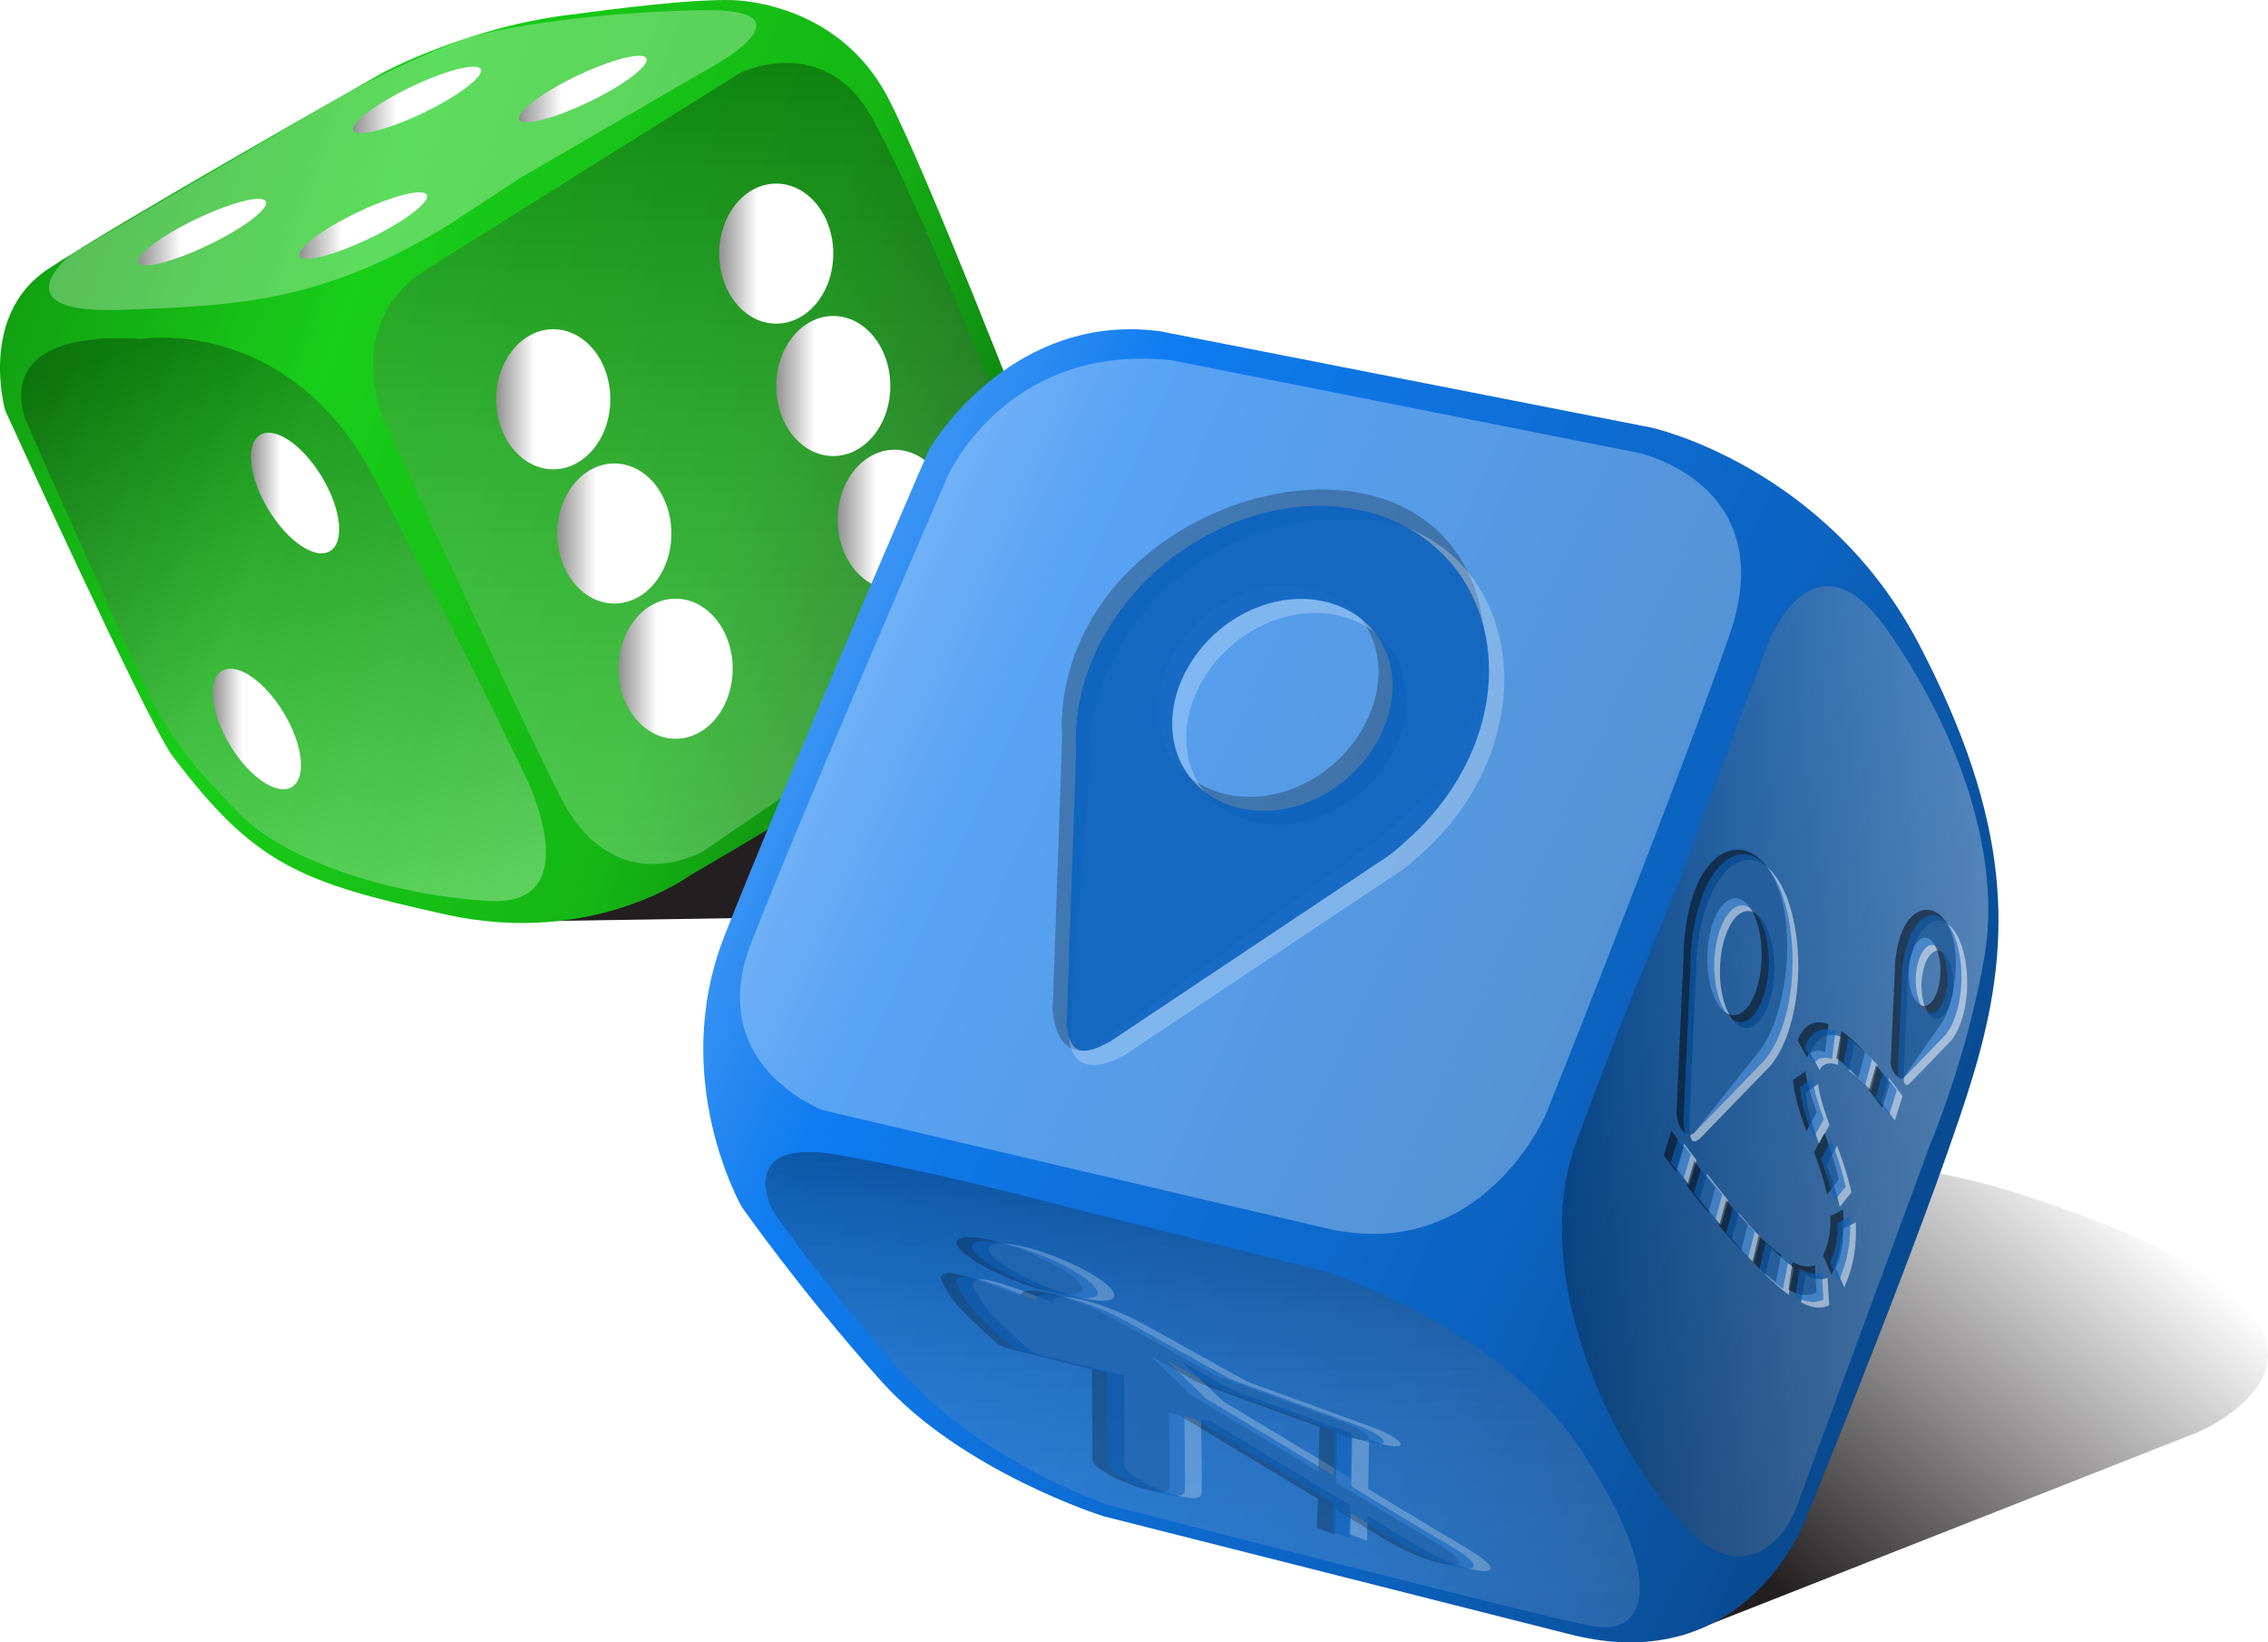 <?xml version="1.0" encoding="UTF-8" standalone="no"?>
<svg
   xmlns:dc="http://purl.org/dc/elements/1.1/"
   xmlns:cc="http://creativecommons.org/ns#"
   xmlns:rdf="http://www.w3.org/1999/02/22-rdf-syntax-ns#"
   xmlns:svg="http://www.w3.org/2000/svg"
   xmlns="http://www.w3.org/2000/svg"
   xmlns:xlink="http://www.w3.org/1999/xlink"
   xmlns:sodipodi="http://sodipodi.sourceforge.net/DTD/sodipodi-0.dtd"
   xmlns:inkscape="http://www.inkscape.org/namespaces/inkscape"
   inkscape:export-ydpi="71.904327"
   inkscape:export-xdpi="71.904327"
   inkscape:export-filename="C:\wamp64\www\github\vagabondage\assets\img\dice.png"
   sodipodi:docname="dice.svg"
   inkscape:version="1.0 (4035a4fb49, 2020-05-01)"
   id="svg8"
   version="1.1"
   viewBox="0 0 40 28.966"
   height="28.966mm"
   width="40mm">
  <defs
     id="defs2">
    <linearGradient
       id="linearGradient2934"
       spreadMethod="pad"
       gradientTransform="matrix(76.788,27.948,-27.948,76.788,-71.322,25.994)"
       gradientUnits="userSpaceOnUse"
       y2="0"
       x2="1"
       y1="0"
       x1="0">
      <stop
         id="stop2926"
         offset="0"
         style="stop-opacity:1;stop-color:#12a112" />
      <stop
         id="stop2928"
         offset="0.288"
         style="stop-opacity:1;stop-color:#18ce18" />
      <stop
         id="stop2930"
         offset="0.687"
         style="stop-opacity:1;stop-color:#15b715" />
      <stop
         id="stop2932"
         offset="1"
         style="stop-opacity:1;stop-color:#0d730d" />
    </linearGradient>
    <linearGradient
       id="linearGradient2582"
       spreadMethod="pad"
       gradientTransform="matrix(0,-44.185,44.185,0,-52.261,76.383)"
       gradientUnits="userSpaceOnUse"
       y2="0"
       x2="1"
       y1="0"
       x1="0">
      <stop
         id="stop2578"
         offset="0"
         style="stop-opacity:1;stop-color:#d91920" />
      <stop
         id="stop2580"
         offset="1"
         style="stop-opacity:1;stop-color:#3f3f3f" />
    </linearGradient>
    <linearGradient
       id="linearGradient2574"
       spreadMethod="pad"
       gradientTransform="matrix(0,-44.185,44.185,0,-52.261,76.383)"
       gradientUnits="userSpaceOnUse"
       y2="0"
       x2="1"
       y1="0"
       x1="0">
      <stop
         id="stop2570"
         offset="0"
         style="stop-opacity:1;stop-color:#19d93c" />
      <stop
         id="stop2572"
         offset="1"
         style="stop-opacity:1;stop-color:#730b0e" />
    </linearGradient>
    <linearGradient
       id="linearGradient2568"
       spreadMethod="pad"
       gradientTransform="matrix(0,-44.185,44.185,0,-52.261,76.383)"
       gradientUnits="userSpaceOnUse"
       y2="0"
       x2="1"
       y1="0"
       x1="0">
      <stop
         id="stop2564"
         offset="0"
         style="stop-opacity:1;stop-color:#19d93c" />
      <stop
         id="stop2566"
         offset="1"
         style="stop-opacity:1;stop-color:#730b0e" />
    </linearGradient>
    <linearGradient
       id="linearGradient2562"
       spreadMethod="pad"
       gradientTransform="matrix(0,-44.185,44.185,0,-52.261,76.383)"
       gradientUnits="userSpaceOnUse"
       y2="0"
       x2="1"
       y1="0"
       x1="0">
      <stop
         id="stop2558"
         offset="0"
         style="stop-opacity:1;stop-color:#19d93e" />
      <stop
         id="stop2560"
         offset="1"
         style="stop-opacity:1;stop-color:#730b0e" />
    </linearGradient>
    <linearGradient
       id="linearGradient2556"
       spreadMethod="pad"
       gradientTransform="matrix(0,-44.185,44.185,0,-52.261,76.383)"
       gradientUnits="userSpaceOnUse"
       y2="0"
       x2="1"
       y1="0"
       x1="0">
      <stop
         id="stop2552"
         offset="0"
         style="stop-opacity:1;stop-color:#19d93e" />
      <stop
         id="stop2554"
         offset="1"
         style="stop-opacity:1;stop-color:#730b0e" />
    </linearGradient>
    <linearGradient
       id="linearGradient2550"
       spreadMethod="pad"
       gradientTransform="matrix(0,-44.185,44.185,0,-52.261,76.383)"
       gradientUnits="userSpaceOnUse"
       y2="0"
       x2="1"
       y1="0"
       x1="0">
      <stop
         id="stop2546"
         offset="0"
         style="stop-opacity:1;stop-color:#19d942" />
      <stop
         id="stop2548"
         offset="1"
         style="stop-opacity:1;stop-color:#730b0e" />
    </linearGradient>
    <linearGradient
       id="linearGradient2544"
       spreadMethod="pad"
       gradientTransform="matrix(0,-44.185,44.185,0,-52.261,76.383)"
       gradientUnits="userSpaceOnUse"
       y2="0"
       x2="1"
       y1="0"
       x1="0">
      <stop
         id="stop2540"
         offset="0"
         style="stop-opacity:1;stop-color:#19d9a9" />
      <stop
         id="stop2542"
         offset="1"
         style="stop-opacity:1;stop-color:#730b0e" />
    </linearGradient>
    <linearGradient
       id="linearGradient2538"
       spreadMethod="pad"
       gradientTransform="matrix(0,-44.185,44.185,0,-52.261,76.383)"
       gradientUnits="userSpaceOnUse"
       y2="0"
       x2="1"
       y1="0"
       x1="0">
      <stop
         id="stop2534"
         offset="0"
         style="stop-opacity:1;stop-color:#197dd9" />
      <stop
         id="stop2536"
         offset="1"
         style="stop-opacity:1;stop-color:#730b0e" />
    </linearGradient>
    <linearGradient
       id="linearGradient2532"
       spreadMethod="pad"
       gradientTransform="matrix(0,-44.185,44.185,0,-52.261,76.383)"
       gradientUnits="userSpaceOnUse"
       y2="0"
       x2="1"
       y1="0"
       x1="0">
      <stop
         id="stop2528"
         offset="0"
         style="stop-opacity:1;stop-color:#193ed9" />
      <stop
         id="stop2530"
         offset="1"
         style="stop-opacity:1;stop-color:#730b0e" />
    </linearGradient>
    <linearGradient
       id="linearGradient2526"
       spreadMethod="pad"
       gradientTransform="matrix(0,-44.185,44.185,0,-52.261,76.383)"
       gradientUnits="userSpaceOnUse"
       y2="0"
       x2="1"
       y1="0"
       x1="0">
      <stop
         id="stop2522"
         offset="0"
         style="stop-opacity:1;stop-color:#193ed9" />
      <stop
         id="stop2524"
         offset="1"
         style="stop-opacity:1;stop-color:#730b0e" />
    </linearGradient>
    <linearGradient
       id="linearGradient2520"
       spreadMethod="pad"
       gradientTransform="matrix(0,-44.185,44.185,0,-52.261,76.383)"
       gradientUnits="userSpaceOnUse"
       y2="0"
       x2="1"
       y1="0"
       x1="0">
      <stop
         id="stop2516"
         offset="0"
         style="stop-opacity:1;stop-color:#1922d9" />
      <stop
         id="stop2518"
         offset="1"
         style="stop-opacity:1;stop-color:#730b0e" />
    </linearGradient>
    <linearGradient
       id="linearGradient2514"
       spreadMethod="pad"
       gradientTransform="matrix(0,-44.185,44.185,0,-52.261,76.383)"
       gradientUnits="userSpaceOnUse"
       y2="0"
       x2="1"
       y1="0"
       x1="0">
      <stop
         id="stop2510"
         offset="0"
         style="stop-opacity:1;stop-color:#5519d9" />
      <stop
         id="stop2512"
         offset="1"
         style="stop-opacity:1;stop-color:#730b0e" />
    </linearGradient>
    <linearGradient
       id="linearGradient2508"
       spreadMethod="pad"
       gradientTransform="matrix(0,-44.185,44.185,0,-52.261,76.383)"
       gradientUnits="userSpaceOnUse"
       y2="0"
       x2="1"
       y1="0"
       x1="0">
      <stop
         id="stop2504"
         offset="0"
         style="stop-opacity:1;stop-color:#d919bd" />
      <stop
         id="stop2506"
         offset="1"
         style="stop-opacity:1;stop-color:#730b0e" />
    </linearGradient>
    <linearGradient
       id="linearGradient2502"
       spreadMethod="pad"
       gradientTransform="matrix(0,-44.185,44.185,0,-52.261,76.383)"
       gradientUnits="userSpaceOnUse"
       y2="0"
       x2="1"
       y1="0"
       x1="0">
      <stop
         id="stop2498"
         offset="0"
         style="stop-opacity:1;stop-color:#d61c23" />
      <stop
         id="stop2500"
         offset="1"
         style="stop-opacity:1;stop-color:#730b0e" />
    </linearGradient>
    <linearGradient
       id="linearGradient2496"
       spreadMethod="pad"
       gradientTransform="matrix(0,-44.185,44.185,0,-52.261,76.383)"
       gradientUnits="userSpaceOnUse"
       y2="0"
       x2="1"
       y1="0"
       x1="0">
      <stop
         id="stop2492"
         offset="0"
         style="stop-opacity:1;stop-color:#d71b22" />
      <stop
         id="stop2494"
         offset="1"
         style="stop-opacity:1;stop-color:#730b0e" />
    </linearGradient>
    <linearGradient
       id="linearGradient2490"
       spreadMethod="pad"
       gradientTransform="matrix(0,-44.185,44.185,0,-52.261,76.383)"
       gradientUnits="userSpaceOnUse"
       y2="0"
       x2="1"
       y1="0"
       x1="0">
      <stop
         id="stop2486"
         offset="0"
         style="stop-opacity:1;stop-color:#d91920" />
      <stop
         id="stop2488"
         offset="1"
         style="stop-opacity:1;stop-color:#730b0e" />
    </linearGradient>
    <linearGradient
       id="linearGradient2484"
       spreadMethod="pad"
       gradientTransform="matrix(0,-44.185,44.185,0,-52.261,76.383)"
       gradientUnits="userSpaceOnUse"
       y2="0"
       x2="1"
       y1="0"
       x1="0">
      <stop
         id="stop2480"
         offset="0"
         style="stop-opacity:1;stop-color:#d71b22" />
      <stop
         id="stop2482"
         offset="1"
         style="stop-opacity:1;stop-color:#730b0e" />
    </linearGradient>
    <linearGradient
       id="linearGradient2478"
       spreadMethod="pad"
       gradientTransform="matrix(0,-44.185,44.185,0,-52.261,76.383)"
       gradientUnits="userSpaceOnUse"
       y2="0"
       x2="1"
       y1="0"
       x1="0">
      <stop
         id="stop2474"
         offset="0"
         style="stop-opacity:1;stop-color:#d91920" />
      <stop
         id="stop2476"
         offset="1"
         style="stop-opacity:1;stop-color:#730b0e" />
    </linearGradient>
    <linearGradient
       id="linearGradient2472"
       spreadMethod="pad"
       gradientTransform="matrix(0,-44.185,44.185,0,-52.261,76.383)"
       gradientUnits="userSpaceOnUse"
       y2="0"
       x2="1"
       y1="0"
       x1="0">
      <stop
         id="stop2468"
         offset="0"
         style="stop-opacity:1;stop-color:#d71b22" />
      <stop
         id="stop2470"
         offset="1"
         style="stop-opacity:1;stop-color:#730b0e" />
    </linearGradient>
    <linearGradient
       id="linearGradient2466"
       spreadMethod="pad"
       gradientTransform="matrix(0,-44.185,44.185,0,-52.261,76.383)"
       gradientUnits="userSpaceOnUse"
       y2="0"
       x2="1"
       y1="0"
       x1="0">
      <stop
         id="stop2462"
         offset="0"
         style="stop-opacity:1;stop-color:#d91920" />
      <stop
         id="stop2464"
         offset="1"
         style="stop-opacity:1;stop-color:#730b0e" />
    </linearGradient>
    <linearGradient
       id="linearGradient2460"
       spreadMethod="pad"
       gradientTransform="matrix(0,-44.185,44.185,0,-52.261,76.383)"
       gradientUnits="userSpaceOnUse"
       y2="0"
       x2="1"
       y1="0"
       x1="0">
      <stop
         id="stop2456"
         offset="0"
         style="stop-opacity:1;stop-color:#d71b22" />
      <stop
         id="stop2458"
         offset="1"
         style="stop-opacity:1;stop-color:#730b0e" />
    </linearGradient>
    <linearGradient
       id="linearGradient2454"
       spreadMethod="pad"
       gradientTransform="matrix(0,-44.185,44.185,0,-52.261,76.383)"
       gradientUnits="userSpaceOnUse"
       y2="0"
       x2="1"
       y1="0"
       x1="0">
      <stop
         id="stop2450"
         offset="0"
         style="stop-opacity:1;stop-color:#d91920" />
      <stop
         id="stop2452"
         offset="1"
         style="stop-opacity:1;stop-color:#730b0e" />
    </linearGradient>
    <linearGradient
       id="linearGradient2448"
       spreadMethod="pad"
       gradientTransform="matrix(0,-44.185,44.185,0,-52.261,76.383)"
       gradientUnits="userSpaceOnUse"
       y2="0"
       x2="1"
       y1="0"
       x1="0">
      <stop
         id="stop2444"
         offset="0"
         style="stop-opacity:1;stop-color:#d71b22" />
      <stop
         id="stop2446"
         offset="1"
         style="stop-opacity:1;stop-color:#730b0e" />
    </linearGradient>
    <linearGradient
       id="linearGradient2442"
       spreadMethod="pad"
       gradientTransform="matrix(0,-44.185,44.185,0,-52.261,76.383)"
       gradientUnits="userSpaceOnUse"
       y2="0"
       x2="1"
       y1="0"
       x1="0">
      <stop
         id="stop2438"
         offset="0"
         style="stop-opacity:1;stop-color:#d91920" />
      <stop
         id="stop2440"
         offset="1"
         style="stop-opacity:1;stop-color:#730b0e" />
    </linearGradient>
    <linearGradient
       id="linearGradient2436"
       spreadMethod="pad"
       gradientTransform="matrix(0,-44.185,44.185,0,-52.261,76.383)"
       gradientUnits="userSpaceOnUse"
       y2="0"
       x2="1"
       y1="0"
       x1="0">
      <stop
         id="stop2432"
         offset="0"
         style="stop-opacity:1;stop-color:#d41e24" />
      <stop
         id="stop2434"
         offset="1"
         style="stop-opacity:1;stop-color:#730b0e" />
    </linearGradient>
    <linearGradient
       id="linearGradient2430"
       spreadMethod="pad"
       gradientTransform="matrix(0,-44.185,44.185,0,-52.261,76.383)"
       gradientUnits="userSpaceOnUse"
       y2="0"
       x2="1"
       y1="0"
       x1="0">
      <stop
         id="stop2426"
         offset="0"
         style="stop-opacity:1;stop-color:#d51d23" />
      <stop
         id="stop2428"
         offset="1"
         style="stop-opacity:1;stop-color:#730b0e" />
    </linearGradient>
    <linearGradient
       id="linearGradient2424"
       spreadMethod="pad"
       gradientTransform="matrix(0,-44.185,44.185,0,-52.261,76.383)"
       gradientUnits="userSpaceOnUse"
       y2="0"
       x2="1"
       y1="0"
       x1="0">
      <stop
         id="stop2420"
         offset="0"
         style="stop-opacity:1;stop-color:#d71b22" />
      <stop
         id="stop2422"
         offset="1"
         style="stop-opacity:1;stop-color:#730b0e" />
    </linearGradient>
    <linearGradient
       id="linearGradient2418"
       spreadMethod="pad"
       gradientTransform="matrix(0,-44.185,44.185,0,-52.261,76.383)"
       gradientUnits="userSpaceOnUse"
       y2="0"
       x2="1"
       y1="0"
       x1="0">
      <stop
         id="stop2414"
         offset="0"
         style="stop-opacity:1;stop-color:#d81a21" />
      <stop
         id="stop2416"
         offset="1"
         style="stop-opacity:1;stop-color:#730b0e" />
    </linearGradient>
    <linearGradient
       id="linearGradient2412"
       spreadMethod="pad"
       gradientTransform="matrix(0,-44.185,44.185,0,-52.261,76.383)"
       gradientUnits="userSpaceOnUse"
       y2="0"
       x2="1"
       y1="0"
       x1="0">
      <stop
         id="stop2408"
         offset="0"
         style="stop-opacity:1;stop-color:#d81a21" />
      <stop
         id="stop2410"
         offset="1"
         style="stop-opacity:1;stop-color:#730b0e" />
    </linearGradient>
    <linearGradient
       id="linearGradient2406"
       spreadMethod="pad"
       gradientTransform="matrix(0,-44.185,44.185,0,-52.261,76.383)"
       gradientUnits="userSpaceOnUse"
       y2="0"
       x2="1"
       y1="0"
       x1="0">
      <stop
         id="stop2402"
         offset="0"
         style="stop-opacity:1;stop-color:#d71b22" />
      <stop
         id="stop2404"
         offset="1"
         style="stop-opacity:1;stop-color:#730b0e" />
    </linearGradient>
    <linearGradient
       id="linearGradient2400"
       spreadMethod="pad"
       gradientTransform="matrix(0,-44.185,44.185,0,-52.261,76.383)"
       gradientUnits="userSpaceOnUse"
       y2="0"
       x2="1"
       y1="0"
       x1="0">
      <stop
         id="stop2396"
         offset="0"
         style="stop-opacity:1;stop-color:#d91920" />
      <stop
         id="stop2398"
         offset="1"
         style="stop-opacity:1;stop-color:#730b0e" />
    </linearGradient>
    <linearGradient
       id="linearGradient2394"
       spreadMethod="pad"
       gradientTransform="matrix(0,-44.185,44.185,0,-52.261,76.383)"
       gradientUnits="userSpaceOnUse"
       y2="0"
       x2="1"
       y1="0"
       x1="0">
      <stop
         id="stop2390"
         offset="0"
         style="stop-opacity:1;stop-color:#d91920" />
      <stop
         id="stop2392"
         offset="1"
         style="stop-opacity:1;stop-color:#730b0e" />
    </linearGradient>
    <linearGradient
       id="linearGradient2388"
       spreadMethod="pad"
       gradientTransform="matrix(0,-44.185,44.185,0,-52.261,76.383)"
       gradientUnits="userSpaceOnUse"
       y2="0"
       x2="1"
       y1="0"
       x1="0">
      <stop
         id="stop2384"
         offset="0"
         style="stop-opacity:1;stop-color:#d91920" />
      <stop
         id="stop2386"
         offset="1"
         style="stop-opacity:1;stop-color:#3f3f3f" />
    </linearGradient>
    <linearGradient
       id="linearGradient2382"
       spreadMethod="pad"
       gradientTransform="matrix(0,-44.185,44.185,0,-52.261,76.383)"
       gradientUnits="userSpaceOnUse"
       y2="0"
       x2="1"
       y1="0"
       x1="0">
      <stop
         id="stop2378"
         offset="0"
         style="stop-opacity:1;stop-color:#d91920" />
      <stop
         id="stop2380"
         offset="1"
         style="stop-opacity:1;stop-color:#3f3f3f" />
    </linearGradient>
    <linearGradient
       id="linearGradient2376"
       spreadMethod="pad"
       gradientTransform="matrix(0,-44.185,44.185,0,-52.261,76.383)"
       gradientUnits="userSpaceOnUse"
       y2="0"
       x2="1"
       y1="0"
       x1="0">
      <stop
         id="stop2372"
         offset="0"
         style="stop-opacity:1;stop-color:#d91920" />
      <stop
         id="stop2374"
         offset="1"
         style="stop-opacity:1;stop-color:#3f3f3f" />
    </linearGradient>
    <linearGradient
       id="linearGradient2370"
       spreadMethod="pad"
       gradientTransform="matrix(0,-44.185,44.185,0,-52.261,76.383)"
       gradientUnits="userSpaceOnUse"
       y2="0"
       x2="1"
       y1="0"
       x1="0">
      <stop
         id="stop2366"
         offset="0"
         style="stop-opacity:1;stop-color:#d91920" />
      <stop
         id="stop2368"
         offset="1"
         style="stop-opacity:1;stop-color:#730b0e" />
    </linearGradient>
    <linearGradient
       id="linearGradient2364"
       spreadMethod="pad"
       gradientTransform="matrix(0,-44.185,44.185,0,-52.261,76.383)"
       gradientUnits="userSpaceOnUse"
       y2="0"
       x2="1"
       y1="0"
       x1="0">
      <stop
         id="stop2360"
         offset="0"
         style="stop-opacity:1;stop-color:#d91920" />
      <stop
         id="stop2362"
         offset="1"
         style="stop-opacity:1;stop-color:#3f3f3f" />
    </linearGradient>
    <linearGradient
       id="linearGradient2358"
       spreadMethod="pad"
       gradientTransform="matrix(0,-44.185,44.185,0,-52.261,76.383)"
       gradientUnits="userSpaceOnUse"
       y2="0"
       x2="1"
       y1="0"
       x1="0">
      <stop
         id="stop2354"
         offset="0"
         style="stop-opacity:1;stop-color:#d91920" />
      <stop
         id="stop2356"
         offset="1"
         style="stop-opacity:1;stop-color:#730b0e" />
    </linearGradient>
    <linearGradient
       id="linearGradient2352"
       spreadMethod="pad"
       gradientTransform="matrix(0,-44.185,44.185,0,-52.261,76.383)"
       gradientUnits="userSpaceOnUse"
       y2="0"
       x2="1"
       y1="0"
       x1="0">
      <stop
         id="stop2348"
         offset="0"
         style="stop-opacity:1;stop-color:#797979" />
      <stop
         id="stop2350"
         offset="1"
         style="stop-opacity:1;stop-color:#730b0e" />
    </linearGradient>
    <linearGradient
       id="linearGradient2346"
       spreadMethod="pad"
       gradientTransform="matrix(0,-44.185,44.185,0,-52.261,76.383)"
       gradientUnits="userSpaceOnUse"
       y2="0"
       x2="1"
       y1="0"
       x1="0">
      <stop
         id="stop2342"
         offset="0"
         style="stop-opacity:1;stop-color:#797979" />
      <stop
         id="stop2344"
         offset="1"
         style="stop-opacity:1;stop-color:#730b0e" />
    </linearGradient>
    <linearGradient
       id="linearGradient2340"
       spreadMethod="pad"
       gradientTransform="matrix(0,-44.185,44.185,0,-52.261,76.383)"
       gradientUnits="userSpaceOnUse"
       y2="0"
       x2="1"
       y1="0"
       x1="0">
      <stop
         id="stop2336"
         offset="0"
         style="stop-opacity:1;stop-color:#d91920" />
      <stop
         id="stop2338"
         offset="1"
         style="stop-opacity:1;stop-color:#3f3f3f" />
    </linearGradient>
    <clipPath
       clipPathUnits="userSpaceOnUse"
       id="clipPath849">
      <path
         d="m 193.777,386.353 68.406,1.057 44.938,78.418 -93.693,-19.631 z"
         id="path847" />
    </clipPath>
    <linearGradient
       x1="0"
       y1="0"
       x2="1"
       y2="0"
       gradientUnits="userSpaceOnUse"
       gradientTransform="matrix(7.248,-8.338,8.338,7.248,-63.727,23.632)"
       spreadMethod="pad"
       id="linearGradient861">
      <stop
         style="stop-opacity:1;stop-color:#231f20"
         offset="0"
         id="stop855" />
      <stop
         style="stop-opacity:1;stop-color:#231f20"
         offset="0.433"
         id="stop857" />
      <stop
         style="stop-opacity:1;stop-color:#ffffff"
         offset="1"
         id="stop859" />
    </linearGradient>
    <clipPath
       clipPathUnits="userSpaceOnUse"
       id="clipPath871">
      <path
         d="m 308.688,263.614 134.722,-30.291 110.478,43.511 c 0,0 52.251,22.037 -38,51.018 v 0 c -16.388,5.262 -33.279,7.562 -50.027,7.563 v 0 c -69.869,0.003 -137.412,-39.997 -157.173,-71.801"
         id="path869" />
    </clipPath>
    <linearGradient
       x1="0"
       y1="0"
       x2="1"
       y2="0"
       gradientUnits="userSpaceOnUse"
       gradientTransform="matrix(10.688,-12.296,12.296,10.688,-49.55,37.836)"
       spreadMethod="pad"
       id="linearGradient883">
      <stop
         style="stop-opacity:1;stop-color:#231f20"
         offset="0"
         id="stop877" />
      <stop
         style="stop-opacity:1;stop-color:#231f20"
         offset="0.433"
         id="stop879" />
      <stop
         style="stop-opacity:1;stop-color:#ffffff"
         offset="1"
         id="stop881" />
    </linearGradient>
    <clipPath
       clipPathUnits="userSpaceOnUse"
       id="clipPath893">
      <path
         d="m 205.965,580.957 c -22.802,-2.487 -41.458,-12.645 -41.458,-12.645 v 0 c 0,0 -56.799,-32.131 -71.724,-42.081 v 0 C 77.858,516.28 83.662,495.967 83.662,495.967 v 0 l 35.655,-73.796 c 17.826,-23.632 27.362,-27.364 58.871,-34.321 v 0 c 31.507,-6.957 52.238,8.326 52.238,8.326 v 0 c 0,0 56.383,32.628 71.146,45.479 v 0 c 14.763,12.852 1.976,48.093 1.976,48.093 v 0 c 0,0 -22.543,58.042 -30.614,73.381 v 0 c -8.072,15.34 -22.608,19.901 -31.703,20.731 v 0 c -0.91,0.083 -1.989,0.12 -3.197,0.12 v 0 c -10.87,0 -32.069,-3.023 -32.069,-3.023"
         id="path891" />
    </clipPath>
    <linearGradient
       x1="0"
       y1="0"
       x2="1"
       y2="0"
       gradientUnits="userSpaceOnUse"
       gradientTransform="matrix(76.788,27.948,-27.948,76.788,-71.322,25.994)"
       spreadMethod="pad"
       id="linearGradient907">
      <stop
         style="stop-opacity:1;stop-color:#dbdbdb"
         offset="0"
         id="stop899" />
      <stop
         style="stop-opacity:1;stop-color:#797979"
         offset="0.288"
         id="stop901" />
      <stop
         style="stop-opacity:1;stop-color:#616161"
         offset="0.687"
         id="stop903" />
      <stop
         style="stop-opacity:1;stop-color:#3f3f3f"
         offset="1"
         id="stop905" />
    </linearGradient>
    <clipPath
       clipPathUnits="userSpaceOnUse"
       id="clipPath917">
      <path
         d="m 241.231,568.312 -67.188,-42.081 c -17.874,-11.195 -9.536,-31.508 -9.536,-31.508 v 0 c 0,0 26.533,-58.457 38.141,-81.504 v 0 c 11.61,-23.047 30.717,-11.779 30.717,-11.779 v 0 c 0,0 47.641,32.338 61.197,43.019 v 0 c 13.555,10.68 7.01,40.548 7.01,40.548 v 0 c 0,0 -21.811,55.735 -32.175,73.978 v 0 c -5.242,9.225 -12.385,11.505 -18.167,11.505 v 0 c -5.65,0 -9.999,-2.178 -9.999,-2.178"
         id="path915" />
    </clipPath>
    <linearGradient
       x1="0"
       y1="0"
       x2="1"
       y2="0"
       gradientUnits="userSpaceOnUse"
       gradientTransform="matrix(0,-14.129,14.129,0,-61.336,21.903)"
       spreadMethod="pad"
       id="linearGradient927">
      <stop
         style="stop-opacity:0.8;stop-color:#ffffff"
         offset="0"
         id="stop923" />
      <stop
         style="stop-opacity:1;stop-color:#000000"
         offset="1"
         id="stop925" />
    </linearGradient>
    <clipPath
       clipPathUnits="userSpaceOnUse"
       id="clipPath937">
      <path
         d="m 112.683,511.305 c -33.996,2.073 -24.46,-18.656 -24.46,-18.656 v 0 c 0,0 22.458,-52.604 26.736,-61.46 v 0 c 4.278,-8.856 9.245,-15.241 18.846,-25.41 v 0 c 9.6,-10.169 31.945,-18.019 53.494,-19.378 v 0 c 21.548,-1.36 8.321,26.818 8.321,26.818 v 0 c 0,0 -14.53,31.754 -33.056,67.644 v 0 c -14.212,27.533 -35.973,30.738 -45.338,30.738 v 0 c -2.842,0 -4.543,-0.296 -4.543,-0.296"
         id="path935" />
    </clipPath>
    <linearGradient
       xlink:href="#linearGradient907"
       x1="0"
       y1="0"
       x2="1"
       y2="0"
       gradientUnits="userSpaceOnUse"
       gradientTransform="matrix(0,-44.185,44.185,0,-52.261,76.383)"
       spreadMethod="pad"
       id="linearGradient947">
      <stop
         style="stop-opacity:1;stop-color:#ffffff"
         offset="0"
         id="stop943" />
      <stop
         style="stop-opacity:1;stop-color:#000000"
         offset="1"
         id="stop945" />
    </linearGradient>
    <clipPath
       clipPathUnits="userSpaceOnUse"
       id="clipPath957">
      <path
         d="M 0,792 H 612 V 0 H 0 Z"
         id="path955" />
    </clipPath>
    <clipPath
       clipPathUnits="userSpaceOnUse"
       id="clipPath965">
      <path
         d="M 93.042,581.792 H 244.766 V 517.485 H 93.042 Z"
         id="path963" />
    </clipPath>
    <clipPath
       clipPathUnits="userSpaceOnUse"
       id="clipPath981">
      <path
         d="m 138.331,490.688 c -3.179,-1.917 -2.399,-9.043 1.741,-15.92 v 0 c 4.142,-6.879 10.077,-10.902 13.256,-8.987 v 0 c 3.18,1.916 2.401,9.043 -1.741,15.921 v 0 c -3.443,5.718 -8.126,9.463 -11.435,9.463 v 0 c -0.671,0 -1.285,-0.154 -1.821,-0.477"
         id="path979" />
    </clipPath>
    <linearGradient
       x1="0"
       y1="0"
       x2="1"
       y2="0"
       gradientUnits="userSpaceOnUse"
       gradientTransform="matrix(1.555,0,0,1.555,-69.271,15.361)"
       spreadMethod="pad"
       id="linearGradient993">
      <stop
         style="stop-opacity:1;stop-color:#918f90"
         offset="0"
         id="stop987" />
      <stop
         style="stop-opacity:1;stop-color:#ffffff"
         offset="0.338"
         id="stop989" />
      <stop
         style="stop-opacity:1;stop-color:#ffffff"
         offset="1"
         id="stop991" />
    </linearGradient>
    <clipPath
       clipPathUnits="userSpaceOnUse"
       id="clipPath1003">
      <path
         d="m 130.142,440.094 c -3.18,-1.917 -2.4,-9.043 1.74,-15.92 v 0 c 4.142,-6.879 10.077,-10.901 13.256,-8.988 v 0 c 3.181,1.915 2.402,9.043 -1.74,15.92 v 0 c -3.444,5.72 -8.127,9.464 -11.435,9.464 v 0 c -0.671,0 -1.285,-0.154 -1.821,-0.476"
         id="path1001" />
    </clipPath>
    <linearGradient
       x1="0"
       y1="0"
       x2="1"
       y2="0"
       gradientUnits="userSpaceOnUse"
       gradientTransform="matrix(1.555,0,0,1.555,-69.944,19.522)"
       spreadMethod="pad"
       id="linearGradient1015">
      <stop
         style="stop-opacity:1;stop-color:#918f90"
         offset="0"
         id="stop1009" />
      <stop
         style="stop-opacity:1;stop-color:#ffffff"
         offset="0.338"
         id="stop1011" />
      <stop
         style="stop-opacity:1;stop-color:#ffffff"
         offset="1"
         id="stop1013" />
    </linearGradient>
    <clipPath
       clipPathUnits="userSpaceOnUse"
       id="clipPath1025">
      <path
         d="m 188.967,498.344 c 0,-8.298 5.475,-15.022 12.231,-15.022 v 0 c 6.754,0 12.23,6.724 12.23,15.022 v 0 c 0,8.295 -5.476,15.021 -12.23,15.021 v 0 c -6.756,0 -12.231,-6.726 -12.231,-15.021"
         id="path1023" />
    </clipPath>
    <linearGradient
       x1="0"
       y1="0"
       x2="1"
       y2="0"
       gradientUnits="userSpaceOnUse"
       gradientTransform="matrix(2.012,0,0,2.012,-64.945,13.707)"
       spreadMethod="pad"
       id="linearGradient1037">
      <stop
         style="stop-opacity:1;stop-color:#918f90"
         offset="0"
         id="stop1031" />
      <stop
         style="stop-opacity:1;stop-color:#ffffff"
         offset="0.338"
         id="stop1033" />
      <stop
         style="stop-opacity:1;stop-color:#ffffff"
         offset="1"
         id="stop1035" />
    </linearGradient>
    <clipPath
       clipPathUnits="userSpaceOnUse"
       id="clipPath1047">
      <path
         d="m 236.786,529.585 c 0,-8.296 5.476,-15.022 12.231,-15.022 v 0 c 6.756,0 12.23,6.726 12.23,15.022 v 0 c 0,8.296 -5.474,15.023 -12.23,15.023 v 0 c -6.755,0 -12.231,-6.727 -12.231,-15.023"
         id="path1045" />
    </clipPath>
    <linearGradient
       x1="0"
       y1="0"
       x2="1"
       y2="0"
       gradientUnits="userSpaceOnUse"
       gradientTransform="matrix(2.012,0,0,2.012,-61.013,11.138)"
       spreadMethod="pad"
       id="linearGradient1059">
      <stop
         style="stop-opacity:1;stop-color:#918f90"
         offset="0"
         id="stop1053" />
      <stop
         style="stop-opacity:1;stop-color:#ffffff"
         offset="0.338"
         id="stop1055" />
      <stop
         style="stop-opacity:1;stop-color:#ffffff"
         offset="1"
         id="stop1057" />
    </linearGradient>
    <clipPath
       clipPathUnits="userSpaceOnUse"
       id="clipPath1069">
      <path
         d="m 202.066,469.566 c 0,-8.297 5.476,-15.023 12.231,-15.023 v 0 c 6.755,0 12.23,6.726 12.23,15.023 v 0 c 0,8.295 -5.475,15.022 -12.23,15.022 v 0 c -6.755,0 -12.231,-6.727 -12.231,-15.022"
         id="path1067" />
    </clipPath>
    <linearGradient
       x1="0"
       y1="0"
       x2="1"
       y2="0"
       gradientUnits="userSpaceOnUse"
       gradientTransform="matrix(2.012,0,0,2.012,-63.868,16.074)"
       spreadMethod="pad"
       id="linearGradient1081">
      <stop
         style="stop-opacity:1;stop-color:#918f90"
         offset="0"
         id="stop1075" />
      <stop
         style="stop-opacity:1;stop-color:#ffffff"
         offset="0.338"
         id="stop1077" />
      <stop
         style="stop-opacity:1;stop-color:#ffffff"
         offset="1"
         id="stop1079" />
    </linearGradient>
    <clipPath
       clipPathUnits="userSpaceOnUse"
       id="clipPath1091">
      <path
         d="m 249.017,501.197 c 0,-8.296 5.476,-15.021 12.23,-15.021 v 0 c 6.756,0 12.231,6.725 12.231,15.021 v 0 c 0,8.297 -5.475,15.023 -12.231,15.023 v 0 c -6.754,0 -12.23,-6.726 -12.23,-15.023"
         id="path1089" />
    </clipPath>
    <linearGradient
       x1="0"
       y1="0"
       x2="1"
       y2="0"
       gradientUnits="userSpaceOnUse"
       gradientTransform="matrix(2.012,0,0,2.012,-60.007,13.473)"
       spreadMethod="pad"
       id="linearGradient1103">
      <stop
         style="stop-opacity:1;stop-color:#918f90"
         offset="0"
         id="stop1097" />
      <stop
         style="stop-opacity:1;stop-color:#ffffff"
         offset="0.338"
         id="stop1099" />
      <stop
         style="stop-opacity:1;stop-color:#ffffff"
         offset="1"
         id="stop1101" />
    </linearGradient>
    <clipPath
       clipPathUnits="userSpaceOnUse"
       id="clipPath1113">
      <path
         d="m 262.184,472.514 c 0,-8.296 5.474,-15.022 12.23,-15.022 v 0 c 6.754,0 12.23,6.726 12.23,15.022 v 0 c 0,8.297 -5.476,15.023 -12.23,15.023 v 0 c -6.756,0 -12.23,-6.726 -12.23,-15.023"
         id="path1111" />
    </clipPath>
    <linearGradient
       x1="0"
       y1="0"
       x2="1"
       y2="0"
       gradientUnits="userSpaceOnUse"
       gradientTransform="matrix(2.012,0,0,2.012,-58.924,15.832)"
       spreadMethod="pad"
       id="linearGradient1125">
      <stop
         style="stop-opacity:1;stop-color:#918f90"
         offset="0"
         id="stop1119" />
      <stop
         style="stop-opacity:1;stop-color:#ffffff"
         offset="0.338"
         id="stop1121" />
      <stop
         style="stop-opacity:1;stop-color:#ffffff"
         offset="1"
         id="stop1123" />
    </linearGradient>
    <clipPath
       clipPathUnits="userSpaceOnUse"
       id="clipPath1135">
      <path
         d="m 215.216,440.569 c 0,-8.296 5.476,-15.022 12.231,-15.022 v 0 c 6.755,0 12.23,6.726 12.23,15.022 v 0 c 0,8.296 -5.475,15.023 -12.23,15.023 v 0 c -6.755,0 -12.231,-6.727 -12.231,-15.023"
         id="path1133" />
    </clipPath>
    <linearGradient
       x1="0"
       y1="0"
       x2="1"
       y2="0"
       gradientUnits="userSpaceOnUse"
       gradientTransform="matrix(2.012,0,0,2.012,-62.787,18.459)"
       spreadMethod="pad"
       id="linearGradient1147">
      <stop
         style="stop-opacity:1;stop-color:#918f90"
         offset="0"
         id="stop1141" />
      <stop
         style="stop-opacity:1;stop-color:#ffffff"
         offset="0.338"
         id="stop1143" />
      <stop
         style="stop-opacity:1;stop-color:#ffffff"
         offset="1"
         id="stop1145" />
    </linearGradient>
    <clipPath
       clipPathUnits="userSpaceOnUse"
       id="clipPath1157">
      <path
         d="m 206.163,567.656 c -7.542,-3.627 -13.057,-7.809 -12.32,-9.341 v 0 c 0.737,-1.533 7.447,0.165 14.989,3.793 v 0 c 7.542,3.627 13.059,7.81 12.32,9.343 v 0 c -0.184,0.382 -0.74,0.563 -1.589,0.563 v 0 c -2.55,0 -7.741,-1.636 -13.4,-4.358"
         id="path1155" />
    </clipPath>
    <linearGradient
       x1="0"
       y1="0"
       x2="1"
       y2="0"
       gradientUnits="userSpaceOnUse"
       gradientTransform="matrix(2.257,0,0,2.257,-64.55,8.235)"
       spreadMethod="pad"
       id="linearGradient1169">
      <stop
         style="stop-opacity:1;stop-color:#918f90"
         offset="0"
         id="stop1163" />
      <stop
         style="stop-opacity:1;stop-color:#ffffff"
         offset="0.338"
         id="stop1165" />
      <stop
         style="stop-opacity:1;stop-color:#ffffff"
         offset="1"
         id="stop1167" />
    </linearGradient>
    <clipPath
       clipPathUnits="userSpaceOnUse"
       id="clipPath1179">
      <path
         d="m 159.085,538.381 c -7.542,-3.627 -13.057,-7.81 -12.32,-9.342 v 0 c 0.737,-1.533 7.447,0.165 14.989,3.793 v 0 c 7.542,3.627 13.058,7.811 12.32,9.343 v 0 c -0.184,0.383 -0.74,0.564 -1.589,0.564 v 0 c -2.55,0 -7.741,-1.636 -13.4,-4.358"
         id="path1177" />
    </clipPath>
    <linearGradient
       x1="0"
       y1="0"
       x2="1"
       y2="0"
       gradientUnits="userSpaceOnUse"
       gradientTransform="matrix(2.257,0,0,2.257,-68.422,10.643)"
       spreadMethod="pad"
       id="linearGradient1191">
      <stop
         style="stop-opacity:1;stop-color:#918f90"
         offset="0"
         id="stop1185" />
      <stop
         style="stop-opacity:1;stop-color:#ffffff"
         offset="0.338"
         id="stop1187" />
      <stop
         style="stop-opacity:1;stop-color:#ffffff"
         offset="1"
         id="stop1189" />
    </linearGradient>
    <clipPath
       clipPathUnits="userSpaceOnUse"
       id="clipPath1201">
      <path
         d="m 124.57,536.981 c -7.541,-3.627 -13.056,-7.81 -12.319,-9.342 v 0 c 0.737,-1.532 7.447,0.166 14.988,3.794 v 0 c 7.542,3.627 13.058,7.81 12.32,9.343 v 0 c -0.183,0.382 -0.739,0.563 -1.588,0.563 v 0 c -2.551,0 -7.742,-1.636 -13.401,-4.358"
         id="path1199" />
    </clipPath>
    <linearGradient
       x1="0"
       y1="0"
       x2="1"
       y2="0"
       gradientUnits="userSpaceOnUse"
       gradientTransform="matrix(2.257,0,0,2.257,-71.26,10.758)"
       spreadMethod="pad"
       id="linearGradient1213">
      <stop
         style="stop-opacity:1;stop-color:#918f90"
         offset="0"
         id="stop1207" />
      <stop
         style="stop-opacity:1;stop-color:#ffffff"
         offset="0.338"
         id="stop1209" />
      <stop
         style="stop-opacity:1;stop-color:#ffffff"
         offset="1"
         id="stop1211" />
    </linearGradient>
    <clipPath
       clipPathUnits="userSpaceOnUse"
       id="clipPath1223">
      <path
         d="m 170.658,565.32 c -7.541,-3.627 -13.056,-7.811 -12.319,-9.342 v 0 c 0.737,-1.533 7.447,0.165 14.989,3.793 v 0 c 7.541,3.627 13.057,7.81 12.319,9.343 v 0 c -0.183,0.383 -0.739,0.564 -1.588,0.564 v 0 c -2.55,-10e-4 -7.742,-1.636 -13.401,-4.358"
         id="path1221" />
    </clipPath>
    <linearGradient
       x1="0"
       y1="0"
       x2="1"
       y2="0"
       gradientUnits="userSpaceOnUse"
       gradientTransform="matrix(2.257,0,0,2.257,-67.47,8.427)"
       spreadMethod="pad"
       id="linearGradient1235">
      <stop
         style="stop-opacity:1;stop-color:#918f90"
         offset="0"
         id="stop1229" />
      <stop
         style="stop-opacity:1;stop-color:#ffffff"
         offset="0.338"
         id="stop1231" />
      <stop
         style="stop-opacity:1;stop-color:#ffffff"
         offset="1"
         id="stop1233" />
    </linearGradient>
    <clipPath
       clipPathUnits="userSpaceOnUse"
       id="clipPath1245">
      <path
         d="m 281.834,487.676 c 0,0 -31.922,-73.798 -43.946,-104.476 v 0 c -12.023,-30.678 3.731,-58.043 3.731,-58.043 v 0 c 0,0 12.438,-17.827 29.851,-37.313 v 0 c 17.412,-19.486 47.678,-29.02 47.678,-29.02 v 0 l 99.915,-25.29 c 38.557,-9.95 50.994,25.29 50.994,25.29 v 0 c 0,0 29.021,70.894 36.483,97.427 v 0 c 7.463,26.533 7.463,51.41 -12.437,89.55 v 0 c -19.9,38.142 -57.213,46.434 -57.213,46.434 v 0 l -105.72,20.73 c -2.127,0.273 -4.188,0.4 -6.182,0.4 v 0 c -28.317,-10e-4 -43.154,-25.689 -43.154,-25.689"
         id="path1243" />
    </clipPath>
    <linearGradient
       x1="0"
       y1="0"
       x2="1"
       y2="0"
       gradientUnits="userSpaceOnUse"
       gradientTransform="matrix(19.916,8.867,-8.867,19.916,-59.419,19.327)"
       spreadMethod="pad"
       id="linearGradient1259">
      <stop
         style="stop-opacity:1;stop-color:#3993f3"
         offset="0"
         id="stop1251" />
      <stop
         style="stop-opacity:1;stop-color:#0f7cf0"
         offset="0.141"
         id="stop1253" />
      <stop
         style="stop-opacity:1;stop-color:#0c63c0"
         offset="0.687"
         id="stop1255" />
      <stop
         style="stop-opacity:1;stop-color:#094a90"
         offset="1"
         id="stop1257" />
    </linearGradient>
    <clipPath
       clipPathUnits="userSpaceOnUse"
       id="clipPath1269">
      <path
         d="M 0,792 H 612 V 0 H 0 Z"
         id="path1267" />
    </clipPath>
    <clipPath
       clipPathUnits="userSpaceOnUse"
       id="clipPath1277">
      <path
         d="M 241.23,507.077 H 455.932 V 319.361 H 241.23 Z"
         id="path1275" />
    </clipPath>
    <clipPath
       clipPathUnits="userSpaceOnUse"
       id="clipPath1313">
      <path
         d="m 461.765,446.198 -19.59,-52.323 c 0,0 -12.437,-29.539 -21.765,-55.348 v 0 c -9.328,-25.808 5.286,-61.254 21.765,-80.222 v 0 c 16.48,-18.967 25.187,1.244 25.187,1.244 v 0 l 29.229,79.29 c 0,0 7.774,18.345 11.504,39.8 v 0 c 3.731,21.455 -5.108,47.763 -20.832,70.272 v 0 c -4.853,6.946 -9.137,9.347 -12.743,9.346 v 0 c -8.081,-0.002 -12.755,-12.059 -12.755,-12.059"
         id="path1311" />
    </clipPath>
    <linearGradient
       x1="0"
       y1="0"
       x2="1"
       y2="0"
       gradientUnits="userSpaceOnUse"
       gradientTransform="matrix(-7.521,-1.2582721e-6,1.2582721e-6,-7.521,-38.63,25.56)"
       spreadMethod="pad"
       id="linearGradient1323">
      <stop
         style="stop-opacity:0.302;stop-color:#ffffff"
         offset="0"
         id="stop1319" />
      <stop
         style="stop-opacity:0.302;stop-color:#000000"
         offset="1"
         id="stop1321" />
    </linearGradient>
    <clipPath
       clipPathUnits="userSpaceOnUse"
       id="clipPath1333">
      <path
         d="m 248.253,324.329 c 0,0 8.292,-12.438 26.306,-33.168 v 0 c 18.015,-20.729 45.418,-29.85 45.418,-29.85 v 0 c 0,0 92.867,-24.046 104.24,-26.118 v 0 c 11.372,-2.074 15.99,9.536 -2.252,37.312 v 0 c -18.242,27.777 -55.97,38.971 -55.97,38.971 v 0 l -51.432,12.853 c 0,0 -30.656,8.291 -52.629,12.022 v 0 c -2.327,0.395 -4.314,0.571 -6.008,0.571 v 0 c -14.301,0 -7.673,-12.593 -7.673,-12.593"
         id="path1331" />
    </clipPath>
    <linearGradient
       x1="0"
       y1="0"
       x2="1"
       y2="0"
       gradientUnits="userSpaceOnUse"
       gradientTransform="matrix(0,-8.386,8.386,0,-52.486,35.368)"
       spreadMethod="pad"
       id="linearGradient1343">
      <stop
         style="stop-opacity:0.4;stop-color:#ffffff"
         offset="0"
         id="stop1339" />
      <stop
         style="stop-opacity:1;stop-color:#000000"
         offset="1"
         id="stop1341" />
    </linearGradient>
    <clipPath
       clipPathUnits="userSpaceOnUse"
       id="clipPath1353">
      <path
         d="m 457.623,352.903 c -2.283,-10.675 -1.003,-19.997 2.856,-20.823 v 0 c 3.861,-0.827 8.844,7.155 11.126,17.83 v 0 c 2.286,10.676 1.006,19.998 -2.855,20.824 v 0 c -0.185,0.04 -0.371,0.059 -0.56,0.059 v 0 c -3.77,-0.001 -8.392,-7.724 -10.567,-17.89"
         id="path1351" />
    </clipPath>
    <linearGradient
       x1="0"
       y1="0"
       x2="1"
       y2="0"
       gradientUnits="userSpaceOnUse"
       gradientTransform="matrix(6.68,-11.57,11.57,6.68,57.746,94.496)"
       spreadMethod="pad"
       id="linearGradient1365">
      <stop
         style="stop-opacity:1;stop-color:#918f90"
         offset="0"
         id="stop1359" />
      <stop
         style="stop-opacity:1;stop-color:#ffffff"
         offset="0.338"
         id="stop1361" />
      <stop
         style="stop-opacity:1;stop-color:#ffffff"
         offset="1"
         id="stop1363" />
    </linearGradient>
    <clipPath
       clipPathUnits="userSpaceOnUse"
       id="clipPath1375">
      <path
         d="m 351.345,301.953 c -1.205,-2.91 5.847,-8.592 15.751,-12.695 v 0 c 9.904,-4.102 18.909,-5.07 20.114,-2.16 v 0 c 1.205,2.91 -5.847,8.592 -15.751,12.695 v 0 c -6.044,2.503 -11.753,3.839 -15.559,3.839 v 0 c -2.431,-0.001 -4.086,-0.546 -4.555,-1.679"
         id="path1373" />
    </clipPath>
    <linearGradient
       x1="0"
       y1="0"
       x2="1"
       y2="0"
       gradientUnits="userSpaceOnUse"
       gradientTransform="matrix(2.682,-3.976,3.976,2.682,26.113,110.766)"
       spreadMethod="pad"
       id="linearGradient1387">
      <stop
         style="stop-opacity:1;stop-color:#918f90"
         offset="0"
         id="stop1381" />
      <stop
         style="stop-opacity:1;stop-color:#ffffff"
         offset="0.338"
         id="stop1383" />
      <stop
         style="stop-opacity:1;stop-color:#ffffff"
         offset="1"
         id="stop1385" />
    </linearGradient>
    <clipPath
       clipPathUnits="userSpaceOnUse"
       id="clipPath1397">
      <path
         d="m 324.908,293.368 c -1.206,-2.91 5.845,-8.592 15.748,-12.694 v 0 c 9.905,-4.103 18.91,-5.071 20.115,-2.16 v 0 c 1.205,2.909 -5.848,8.591 -15.751,12.694 v 0 c -6.045,2.503 -11.754,3.839 -15.559,3.839 v 0 c -2.43,0 -4.084,-0.545 -4.553,-1.679"
         id="path1395" />
    </clipPath>
    <linearGradient
       x1="0"
       y1="0"
       x2="1"
       y2="0"
       gradientUnits="userSpaceOnUse"
       gradientTransform="matrix(1.798,-3.687,3.687,1.798,17.228,113.65)"
       spreadMethod="pad"
       id="linearGradient1409">
      <stop
         style="stop-opacity:1;stop-color:#918f90"
         offset="0"
         id="stop1403" />
      <stop
         style="stop-opacity:1;stop-color:#ffffff"
         offset="0.338"
         id="stop1405" />
      <stop
         style="stop-opacity:1;stop-color:#ffffff"
         offset="1"
         id="stop1407" />
    </linearGradient>
    <clipPath
       clipPathUnits="userSpaceOnUse"
       id="clipPath1419">
      <path
         d="m 300.615,284.262 c -1.204,-2.909 5.847,-8.592 15.75,-12.694 v 0 c 9.905,-4.102 18.91,-5.07 20.115,-2.16 v 0 c 1.205,2.909 -5.848,8.592 -15.752,12.693 v 0 c -6.045,2.504 -11.753,3.839 -15.559,3.839 v 0 c -2.429,0 -4.084,-0.545 -4.554,-1.678"
         id="path1417" />
    </clipPath>
    <linearGradient
       x1="0"
       y1="0"
       x2="1"
       y2="0"
       gradientUnits="userSpaceOnUse"
       gradientTransform="matrix(2.186,-3.786,3.786,2.186,8.464,116.911)"
       spreadMethod="pad"
       id="linearGradient1431">
      <stop
         style="stop-opacity:1;stop-color:#918f90"
         offset="0"
         id="stop1425" />
      <stop
         style="stop-opacity:1;stop-color:#ffffff"
         offset="0.338"
         id="stop1427" />
      <stop
         style="stop-opacity:1;stop-color:#ffffff"
         offset="1"
         id="stop1429" />
    </linearGradient>
    <clipPath
       clipPathUnits="userSpaceOnUse"
       id="clipPath1441">
      <path
         d="M 0,792 H 612 V 0 H 0 Z"
         id="path1439" />
    </clipPath>
    <linearGradient
       gradientTransform="matrix(0.233,0,0,0.225,-56.522,5.374)"
       gradientUnits="userSpaceOnUse"
       y2="32.198"
       x2="-61.464"
       y1="78.237"
       x1="-45.831"
       id="linearGradient2590"
       xlink:href="#linearGradient947"
       inkscape:collect="always" />
    <linearGradient
       id="linearGradient1037-1"
       spreadMethod="pad"
       gradientTransform="matrix(8.629,0,0,8.629,20.677,58.753)"
       gradientUnits="userSpaceOnUse"
       y2="0"
       x2="1"
       y1="0"
       x1="0">
      <stop
         id="stop1031-3"
         offset="0"
         style="stop-opacity:1;stop-color:#918f90" />
      <stop
         id="stop1033-4"
         offset="0.338"
         style="stop-opacity:1;stop-color:#ffffff" />
      <stop
         id="stop1035-1"
         offset="1"
         style="stop-opacity:1;stop-color:#ffffff" />
    </linearGradient>
    <linearGradient
       spreadMethod="pad"
       y2="0"
       x2="1"
       y1="0"
       x1="0"
       gradientTransform="matrix(17.901,6.515,-6.515,17.901,-73.143,11.171)"
       gradientUnits="userSpaceOnUse"
       id="linearGradient2842"
       xlink:href="#linearGradient2934"
       inkscape:collect="always" />
    <filter
       height="1.021"
       y="-0.011"
       width="1.028"
       x="-0.014"
       id="filter2984"
       style="color-interpolation-filters:sRGB"
       inkscape:collect="always">
      <feGaussianBlur
         id="feGaussianBlur2986"
         stdDeviation="0.044"
         inkscape:collect="always" />
    </filter>
    <filter
       height="1.022"
       y="-0.011"
       width="1.027"
       x="-0.014"
       id="filter2988"
       style="color-interpolation-filters:sRGB"
       inkscape:collect="always">
      <feGaussianBlur
         id="feGaussianBlur2990"
         stdDeviation="0.043"
         inkscape:collect="always" />
    </filter>
    <filter
       height="1.02"
       y="-0.01"
       width="1.024"
       x="-0.012"
       id="filter2992"
       style="color-interpolation-filters:sRGB"
       inkscape:collect="always">
      <feGaussianBlur
         id="feGaussianBlur2994"
         stdDeviation="0.516"
         inkscape:collect="always" />
    </filter>
    <filter
       height="1.02"
       y="-0.01"
       width="1.024"
       x="-0.012"
       id="filter2996"
       style="color-interpolation-filters:sRGB"
       inkscape:collect="always">
      <feGaussianBlur
         id="feGaussianBlur2998"
         stdDeviation="0.517"
         inkscape:collect="always" />
    </filter>
    <filter
       height="1.031"
       y="-0.015"
       width="1.02"
       x="-0.01"
       id="filter3000"
       style="color-interpolation-filters:sRGB"
       inkscape:collect="always">
      <feGaussianBlur
         id="feGaussianBlur3002"
         stdDeviation="0.037"
         inkscape:collect="always" />
    </filter>
    <filter
       height="1.031"
       y="-0.015"
       width="1.02"
       x="-0.01"
       id="filter3004"
       style="color-interpolation-filters:sRGB"
       inkscape:collect="always">
      <feGaussianBlur
         id="feGaussianBlur3006"
         stdDeviation="0.037"
         inkscape:collect="always" />
    </filter>
  </defs>
  <sodipodi:namedview
     fit-margin-bottom="0"
     fit-margin-right="0"
     fit-margin-left="0"
     fit-margin-top="0"
     inkscape:window-maximized="1"
     inkscape:window-y="-8"
     inkscape:window-x="-8"
     inkscape:window-height="1017"
     inkscape:window-width="1920"
     showgrid="false"
     inkscape:document-rotation="0"
     inkscape:current-layer="layer1"
     inkscape:document-units="mm"
     inkscape:cy="70.397757"
     inkscape:cx="20.189424"
     inkscape:zoom="2.8"
     inkscape:pageshadow="2"
     inkscape:pageopacity="0.0"
     borderopacity="1.0"
     bordercolor="#666666"
     pagecolor="#ffffff"
     id="base" />
  <g
     transform="translate(73.697,-6.665)"
     id="layer1"
     inkscape:groupmode="layer"
     inkscape:label="Calque 1">
    <path
       id="path863"
       style="fill:url(#linearGradient861);stroke:none;stroke-width:0.082"
       d="m -64.55,22.917 5.626,-0.087 3.696,-6.449 -7.705,1.614 z" />
    <path
       id="path885"
       style="fill:url(#linearGradient883);stroke:none;stroke-width:0.082"
       d="m -55.1,33.012 11.08,2.491 9.086,-3.578 c 0,0 4.297,-1.812 -3.125,-4.196 v 0 c -1.348,-0.433 -2.737,-0.622 -4.114,-0.622 v 0 c -5.746,-2.47e-4 -11.301,3.289 -12.926,5.905" />
    <path
       sodipodi:nodetypes="cccsscccssccssccssssssc"
       id="path909"
       style="fill:url(#linearGradient2842);stroke:none;stroke-width:0.082"
       d="M -63.547,6.913 C -65.423,7.118 -66.957,7.953 -66.957,7.953 v 0 c 0,0 -4.671,2.642 -5.899,3.461 v 0 c -1.227,0.818 -0.75,2.489 -0.75,2.489 v 0 c 0,0 2.436,5.342 2.932,6.069 1.466,1.943 2.25,2.25 4.842,2.823 v 0 c 2.591,0.572 4.296,-0.685 4.296,-0.685 v 0 c 0,0 4.637,-2.683 5.851,-3.74 v 0 c 1.214,-1.057 0.163,-3.955 0.163,-3.955 v 0 c 0,0 -1.854,-4.773 -2.518,-6.035 v 0 c -0.664,-1.262 -1.859,-1.637 -2.607,-1.705 v 0 c -0.075,-0.007 -0.164,-0.01 -0.263,-0.01 v 0 c -0.894,0 -2.637,0.249 -2.637,0.249" />
    <path
       id="path929"
       style="mix-blend-mode:normal;fill:url(#linearGradient927);fill-opacity:1;stroke:none;stroke-width:0.082;opacity:0.3"
       d="m -60.647,7.953 -5.526,3.461 c -1.47,0.921 -0.784,2.591 -0.784,2.591 v 0 c 0,0 2.182,4.808 3.137,6.703 v 0 c 0.955,1.895 2.526,0.969 2.526,0.969 v 0 c 0,0 3.918,-2.659 5.033,-3.538 v 0 c 1.115,-0.878 0.577,-3.335 0.577,-3.335 v 0 c 0,0 -1.794,-4.584 -2.646,-6.084 v 0 C -58.762,7.962 -59.349,7.774 -59.825,7.774 v 0 c -0.465,0 -0.822,0.179 -0.822,0.179" />
    <path
       id="path949"
       style="mix-blend-mode:normal;fill:url(#linearGradient2590);fill-opacity:1;stroke:none;stroke-width:0.081;opacity:0.3"
       d="m -71.214,12.641 c -2.794,-0.165 -2.01,1.481 -2.01,1.481 v 0 c 0,0 1.846,4.175 2.197,4.878 v 0 c 0.352,0.703 0.76,1.21 1.549,2.017 v 0 c 0.789,0.807 2.625,1.43 4.396,1.538 v 0 c 1.771,0.108 0.684,-2.128 0.684,-2.128 v 0 c 0,0 -1.194,-2.52 -2.717,-5.368 v 0 c -1.168,-2.185 -2.956,-2.439 -3.726,-2.439 v 0 c -0.234,0 -0.373,0.023 -0.373,0.023" />
    <path
       id="path995"
       style="fill:url(#linearGradient993);stroke:none;stroke-width:0.082"
       d="m -69.11,14.337 c -0.261,0.158 -0.197,0.744 0.143,1.309 v 0 c 0.341,0.566 0.829,0.897 1.09,0.739 v 0 c 0.262,-0.158 0.197,-0.744 -0.143,-1.309 v 0 c -0.283,-0.47 -0.668,-0.778 -0.94,-0.778 v 0 c -0.055,0 -0.106,0.013 -0.15,0.039" />
    <path
       id="path967"
       style="opacity:0.3;fill:#ffffff;fill-opacity:1;fill-rule:nonzero;stroke:none;stroke-width:0.082"
       d="m -64.536,9.811 3.512,-2.037 c 0,0 1.669,-0.955 -0.27,-0.929 -1.939,0.026 -3.729,0.329 -4.251,0.519 -0.523,0.19 -1.551,0.667 -2.071,0.964 -0.52,0.297 -4.831,2.825 -4.831,2.825 0,0 -1.294,1.045 0.854,0.977 2.148,-0.068 3.643,-0.154 5.864,-1.534 z" />
    <path
       id="path1017"
       style="fill:url(#linearGradient1015);stroke:none;stroke-width:0.082"
       d="m -69.783,18.498 c -0.262,0.158 -0.197,0.744 0.143,1.309 v 0 c 0.341,0.566 0.829,0.896 1.09,0.739 v 0 c 0.262,-0.157 0.198,-0.744 -0.143,-1.309 v 0 c -0.283,-0.47 -0.668,-0.778 -0.94,-0.778 v 0 c -0.055,0 -0.106,0.013 -0.15,0.039" />
    <path
       id="path1039"
       style="fill:url(#linearGradient1037);stroke:none;stroke-width:0.082"
       d="m -64.945,13.707 c 0,0.682 0.45,1.235 1.006,1.235 v 0 c 0.555,0 1.006,-0.553 1.006,-1.235 v 0 c 0,-0.682 -0.45,-1.235 -1.006,-1.235 v 0 c -0.556,0 -1.006,0.553 -1.006,1.235" />
    <path
       id="path1061"
       style="fill:url(#linearGradient1059);stroke:none;stroke-width:0.082"
       d="m -61.013,11.138 c 0,0.682 0.45,1.235 1.006,1.235 v 0 c 0.556,0 1.006,-0.553 1.006,-1.235 v 0 c 0,-0.682 -0.45,-1.235 -1.006,-1.235 v 0 c -0.556,0 -1.006,0.553 -1.006,1.235" />
    <path
       id="path1083"
       style="fill:url(#linearGradient1081);stroke:none;stroke-width:0.082"
       d="m -63.868,16.074 c 0,0.682 0.45,1.235 1.006,1.235 v 0 c 0.556,0 1.006,-0.553 1.006,-1.235 v 0 c 0,-0.682 -0.45,-1.235 -1.006,-1.235 v 0 c -0.556,0 -1.006,0.553 -1.006,1.235" />
    <path
       id="path1105"
       style="fill:url(#linearGradient1103);stroke:none;stroke-width:0.082"
       d="m -60.007,13.473 c 0,0.682 0.45,1.235 1.006,1.235 v 0 c 0.556,0 1.006,-0.553 1.006,-1.235 v 0 c 0,-0.682 -0.45,-1.235 -1.006,-1.235 v 0 c -0.555,0 -1.006,0.553 -1.006,1.235" />
    <path
       id="path1127"
       style="fill:url(#linearGradient1125);stroke:none;stroke-width:0.082"
       d="m -58.924,15.832 c 0,0.682 0.45,1.235 1.006,1.235 v 0 c 0.555,0 1.006,-0.553 1.006,-1.235 v 0 c 0,-0.682 -0.45,-1.235 -1.006,-1.235 v 0 c -0.556,0 -1.006,0.553 -1.006,1.235" />
    <path
       id="path1149"
       style="fill:url(#linearGradient1147);stroke:none;stroke-width:0.082"
       d="m -62.787,18.459 c 0,0.682 0.45,1.235 1.006,1.235 v 0 c 0.556,0 1.006,-0.553 1.006,-1.235 v 0 c 0,-0.682 -0.45,-1.235 -1.006,-1.235 v 0 c -0.556,0 -1.006,0.553 -1.006,1.235" />
    <path
       id="path1171"
       style="fill:url(#linearGradient1169);stroke:none;stroke-width:0.082"
       d="m -63.531,8.007 c -0.62,0.298 -1.074,0.642 -1.013,0.768 v 0 c 0.061,0.126 0.612,-0.014 1.233,-0.312 v 0 c 0.62,-0.298 1.074,-0.642 1.013,-0.768 v 0 c -0.015,-0.031 -0.061,-0.046 -0.131,-0.046 v 0 c -0.21,0 -0.637,0.135 -1.102,0.358" />
    <path
       id="path1193"
       style="fill:url(#linearGradient1191);stroke:none;stroke-width:0.082"
       d="m -67.403,10.415 c -0.62,0.298 -1.074,0.642 -1.013,0.768 v 0 c 0.061,0.126 0.612,-0.014 1.233,-0.312 v 0 c 0.62,-0.298 1.074,-0.642 1.013,-0.768 v 0 c -0.015,-0.032 -0.061,-0.046 -0.131,-0.046 v 0 c -0.21,0 -0.637,0.135 -1.102,0.358" />
    <path
       id="path1215"
       style="fill:url(#linearGradient1213);stroke:none;stroke-width:0.082"
       d="m -70.241,10.53 c -0.62,0.298 -1.074,0.642 -1.013,0.768 v 0 c 0.061,0.126 0.612,-0.014 1.233,-0.312 v 0 c 0.62,-0.298 1.074,-0.642 1.013,-0.768 v 0 c -0.015,-0.031 -0.061,-0.046 -0.131,-0.046 v 0 c -0.21,0 -0.637,0.135 -1.102,0.358" />
    <path
       id="path1237"
       style="fill:url(#linearGradient1235);stroke:none;stroke-width:0.082"
       d="m -66.451,8.199 c -0.62,0.298 -1.074,0.642 -1.013,0.768 v 0 c 0.061,0.126 0.612,-0.014 1.233,-0.312 v 0 c 0.62,-0.298 1.074,-0.642 1.013,-0.768 v 0 c -0.015,-0.031 -0.061,-0.046 -0.131,-0.046 v 0 c -0.21,8.2e-5 -0.637,0.135 -1.102,0.358" />
    <path
       id="path1261"
       style="fill:url(#linearGradient1259);stroke:none;stroke-width:0.082"
       d="m -57.308,14.585 c 0,0 -2.625,6.069 -3.614,8.592 v 0 c -0.989,2.523 0.307,4.773 0.307,4.773 v 0 c 0,0 1.023,1.466 2.455,3.069 v 0 c 1.432,1.603 3.921,2.387 3.921,2.387 v 0 l 8.217,2.08 c 3.171,0.818 4.194,-2.08 4.194,-2.08 v 0 c 0,0 2.387,-5.83 3,-8.012 v 0 c 0.614,-2.182 0.614,-4.228 -1.023,-7.365 v 0 c -1.637,-3.137 -4.705,-3.819 -4.705,-3.819 v 0 l -8.694,-1.705 c -0.175,-0.022 -0.344,-0.033 -0.508,-0.033 v 0 c -2.329,8.2e-5 -3.549,2.113 -3.549,2.113" />
    <path
       id="path1279"
       style="opacity:0.3;fill:#ffffff;fill-opacity:1;fill-rule:nonzero;stroke:none;stroke-width:0.082"
       d="m -53.046,13.016 8.251,1.637 c 0,0 2.523,0.545 1.603,3.205 -0.921,2.659 -3.239,8.456 -3.239,8.456 0,0 -1.125,2.659 -3.887,2.012 -2.762,-0.648 -8.865,-2.08 -8.865,-2.08 0,0 -2.114,-0.784 -1.261,-2.966 0.852,-2.182 3.444,-8.183 3.444,-8.183 0,0 1.023,-2.387 3.955,-2.08" />
    <path
       id="path1325"
       style="fill:url(#linearGradient1323);stroke:none;stroke-width:0.082"
       d="m -42.51,17.996 -1.611,4.303 c 0,0 -1.023,2.429 -1.79,4.552 v 0 c -0.767,2.122 0.435,5.038 1.79,6.597 v 0 c 1.355,1.56 2.071,-0.102 2.071,-0.102 v 0 l 2.404,-6.521 c 0,0 0.639,-1.509 0.946,-3.273 v 0 c 0.307,-1.764 -0.42,-3.928 -1.713,-5.779 v 0 c -0.399,-0.571 -0.751,-0.769 -1.048,-0.769 v 0 c -0.665,1.65e-4 -1.049,0.992 -1.049,0.992" />
    <path
       id="path1345"
       style="fill:url(#linearGradient1343);stroke:none;stroke-width:0.082;opacity:0.3"
       d="m -60.07,28.018 c 0,0 0.682,1.023 2.163,2.728 v 0 c 1.482,1.705 3.735,2.455 3.735,2.455 v 0 c 0,0 7.637,1.978 8.573,2.148 v 0 c 0.935,0.171 1.315,-0.784 -0.185,-3.069 v 0 c -1.5,-2.284 -4.603,-3.205 -4.603,-3.205 v 0 l -4.23,-1.057 c 0,0 -2.521,-0.682 -4.328,-0.989 v 0 c -0.191,-0.032 -0.355,-0.047 -0.494,-0.047 v 0 c -1.176,0 -0.631,1.036 -0.631,1.036" />
    <path
       id="path849-59-0"
       style="color:#000000;font-style:normal;font-variant:normal;font-weight:normal;font-stretch:normal;font-size:medium;line-height:normal;font-family:sans-serif;font-variant-ligatures:normal;font-variant-position:normal;font-variant-caps:normal;font-variant-numeric:normal;font-variant-alternates:normal;font-variant-east-asian:normal;font-feature-settings:normal;font-variation-settings:normal;text-indent:0;text-align:start;text-decoration:none;text-decoration-line:none;text-decoration-style:solid;text-decoration-color:#000000;letter-spacing:normal;word-spacing:normal;text-transform:none;writing-mode:lr-tb;direction:ltr;text-orientation:mixed;dominant-baseline:auto;baseline-shift:baseline;text-anchor:start;white-space:normal;shape-padding:0;shape-margin:0;inline-size:0;clip-rule:nonzero;display:inline;overflow:visible;visibility:visible;isolation:auto;mix-blend-mode:normal;color-interpolation:sRGB;color-interpolation-filters:linearRGB;solid-color:#000000;solid-opacity:1;vector-effect:none;fill:#ffffff;fill-opacity:1;fill-rule:evenodd;stroke:none;stroke-width:0.04;stroke-linecap:butt;stroke-linejoin:miter;stroke-miterlimit:4;stroke-dasharray:0.08, 0.04;stroke-dashoffset:0.39;stroke-opacity:1;color-rendering:auto;image-rendering:auto;shape-rendering:auto;text-rendering:auto;enable-background:accumulate;stop-color:#000000;opacity:0.5;filter:url(#filter3000)"
       d="m -55.601,28.663 c -0.556,-0.14 -0.813,-0.057 -0.565,0.182 0.248,0.239 0.919,0.555 1.475,0.695 0.556,0.14 0.8,0.054 0.551,-0.186 -0.248,-0.239 -0.905,-0.552 -1.461,-0.692 z m 1.018,0.934 c -0.358,-0.09 -0.582,-0.071 -0.535,0.051 0,0 -0.929,-0.398 -1.247,-0.419 -0.318,-0.021 -0.11,0.232 0.024,0.448 0.104,0.167 0.568,0.589 0.77,0.769 0.082,0.07 0.146,0.096 0.351,0.147 l 1.348,0.332 c 0,0 0.01,1.312 0.004,1.58 -0.006,0.268 1.363,0.776 1.363,0.503 0.013,-0.27 -0.009,-1.32 -0.009,-1.32 0.066,0.017 0.125,0.036 0.172,0.043 l 2.456,1.481 -0.021,0.508 0.318,0.118 0.015,-0.438 0.874,0.531 c 0.868,0.526 1.859,0.632 0.902,0.058 -0.964,-0.571 -1.769,-1.064 -1.769,-1.064 l 0.016,-0.872 c 0,0 0.032,0.012 0.084,0.034 0.667,0.218 0.605,-0.02 -0.025,-0.25 -0.299,-0.109 -2.203,-0.802 -2.203,-0.802 l -1.845,-1.024 c -0.267,-0.147 -0.67,-0.324 -1.047,-0.415 z m 1.743,1.095 0.743,0.414 c 0.088,0.047 0.178,0.087 0.276,0.124 l 1.963,0.713 -0.022,0.79 -2.25,-1.357 z" />
    <g
       style="opacity:0.5;fill:#ffffff;fill-opacity:1;filter:url(#filter2996)"
       transform="matrix(0.035,0.051,-0.025,0.077,-42.294,18.616)"
       id="g2719">
      <path
         id="path4135-8"
         style="fill:#ffffff;fill-opacity:1;stroke-width:2.556"
         d="M 21.001,32 C 9.458,32 0,41.431 0,52.941 0,57.401 1.424,61.545 3.835,64.952 L 18.438,90.196 c 2.045,2.672 3.405,2.164 5.105,-0.141 L 39.65,62.645 c 0.325,-0.589 0.58,-1.215 0.803,-1.855 0.994,-2.428 1.547,-5.077 1.547,-7.849 C 42,41.431 32.544,32 21.001,32 Z m 0,9.812 c 6.216,0 11.159,4.931 11.159,11.129 0,6.198 -4.943,11.127 -11.159,11.127 -6.216,0 -11.16,-4.929 -11.16,-11.127 0,-6.198 4.945,-11.129 11.16,-11.129 z" />
      <path
         d="m 87.751,0 c -6.733,0 -12.251,5.501 -12.251,12.216 0,2.601 0.831,5.019 2.237,7.007 l 8.518,14.726 c 1.193,1.558 1.986,1.263 2.978,-0.082 l 9.395,-15.989 c 0.19,-0.343 0.339,-0.709 0.468,-1.082 C 99.677,15.378 100,13.833 100,12.216 100,5.501 94.484,0 87.751,0 Z m 0,5.724 c 3.626,0 6.509,2.876 6.509,6.492 0,3.615 -2.883,6.491 -6.509,6.491 -3.626,0 -6.51,-2.875 -6.51,-6.491 0,-3.615 2.884,-6.492 6.51,-6.492 z"
         style="fill:#ffffff;fill-opacity:1;stroke-width:1.491"
         id="path4135-1" />
      <path
         id="path849"
         d="m 88.209,37.412 c -2.247,0.049 -4.5,0.145 -6.756,0.312 l 0.348,5.533 c 2.161,-0.159 4.333,-0.255 6.512,-0.303 z m -11.975,0.821 c -3.471,0.431 -6.97,1.045 -10.431,2.031 l 1.304,5.362 c 3.144,-0.896 6.402,-1.476 9.711,-1.886 z m -15.611,3.887 c -1.014,0.451 -2.022,0.971 -3.004,1.583 l -0.004,0.004 -0.006,0.002 c -1.375,0.866 -2.824,1.965 -4.006,3.562 -0.858,1.157 -1.558,2.619 -1.722,4.35 l 5.094,0.565 c 0.038,-0.407 0.246,-0.942 0.62,-1.446 h 0.002 v -0.002 c 0.604,-0.815 1.507,-1.557 2.582,-2.235 0.001,-8.95e-4 0.003,-0.001 0.004,-0.002 0.752,-0.468 1.553,-0.884 2.388,-1.256 z m -2.622,12.535 -3.302,4.235 c 0.783,0.715 1.603,1.266 2.396,1.726 l 0.01,0.004 0.01,0.006 c 2.632,1.497 5.346,2.342 7.863,3.144 l 1.446,-5.318 C 63.908,57.651 61.537,56.877 59.505,55.723 58.923,55.385 58.413,55.032 58.001,54.655 Z m 13.335,5.294 -1.412,5.327 0.668,0.208 0.82,0.262 c 2.715,0.883 5.314,1.825 7.639,3.131 l 2.358,-4.92 c -2.811,-1.579 -5.727,-2.612 -8.539,-3.525 l -0.008,-0.002 -0.842,-0.269 z m 14.867,7.7 -3.622,3.919 c 0.856,0.927 1.496,2.042 1.808,3.194 l 0.002,0.006 0.002,0.009 c 0.372,1.345 0.373,2.927 0.082,4.526 l 5.024,1.072 c 0.411,-2.256 0.476,-4.733 -0.198,-7.178 -0.587,-2.162 -1.707,-4.04 -3.098,-5.548 z m -3.482,14.993 c -0.523,0.563 -1.141,1.085 -1.826,1.572 -4.86e-4,3.43e-4 -0.001,-3.43e-4 -0.002,0 -1.8,1.267 -3.888,2.22 -6.106,3.04 l 1.654,5.245 c 2.426,-0.897 4.917,-1.998 7.245,-3.636 l 0.006,-0.004 0.004,-0.002 c 0.909,-0.645 1.808,-1.392 2.638,-2.287 z m -12.641,6.089 c -3.212,0.865 -6.497,1.523 -9.821,2.081 l 0.784,5.478 c 3.421,-0.575 6.857,-1.262 10.271,-2.181 z m -14.821,2.837 c -3.347,0.457 -6.71,0.831 -10.085,1.148 l 0.442,5.522 c 3.427,-0.322 6.858,-0.701 10.285,-1.169 z m -15.155,1.583 c -3.381,0.268 -6.77,0.485 -10.163,0.669 l 0.256,5.537 c 3.425,-0.185 6.853,-0.407 10.281,-0.678 z m -15.259,0.92 c -2.033,0.094 -4.072,0.172 -6.114,0.245 l 0.168,5.541 c 2.051,-0.073 4.107,-0.151 6.166,-0.247 z"
         style="color:#000000;font-style:normal;font-variant:normal;font-weight:normal;font-stretch:normal;font-size:medium;line-height:normal;font-family:sans-serif;font-variant-ligatures:normal;font-variant-position:normal;font-variant-caps:normal;font-variant-numeric:normal;font-variant-alternates:normal;font-variant-east-asian:normal;font-feature-settings:normal;font-variation-settings:normal;text-indent:0;text-align:start;text-decoration:none;text-decoration-line:none;text-decoration-style:solid;text-decoration-color:#000000;letter-spacing:normal;word-spacing:normal;text-transform:none;writing-mode:lr-tb;direction:ltr;text-orientation:mixed;dominant-baseline:auto;baseline-shift:baseline;text-anchor:start;white-space:normal;shape-padding:0;shape-margin:0;inline-size:0;clip-rule:nonzero;display:inline;overflow:visible;visibility:visible;opacity:1;isolation:auto;mix-blend-mode:normal;color-interpolation:sRGB;color-interpolation-filters:linearRGB;solid-color:#000000;solid-opacity:1;vector-effect:none;fill:#ffffff;fill-opacity:1;fill-rule:evenodd;stroke:none;stroke-width:5.328;stroke-linecap:butt;stroke-linejoin:miter;stroke-miterlimit:4;stroke-dasharray:10.655, 5.328;stroke-dashoffset:52.211;stroke-opacity:1;color-rendering:auto;image-rendering:auto;shape-rendering:auto;text-rendering:auto;enable-background:accumulate;stop-color:#000000;stop-opacity:1" />
    </g>
    <g
       id="g2719-25"
       transform="matrix(0.035,0.051,-0.025,0.077,-42.518,18.392)"
       style="fill:#000000;fill-opacity:1;filter:url(#filter2992);opacity:0.5">
      <path
         sodipodi:nodetypes="sscccccsssssss"
         d="M 22.9,31.598 C 11.357,31.598 0,41.431 0,52.941 0,57.401 1.424,61.545 3.835,64.952 L 18.438,90.196 c 2.045,2.672 6.555,1.676 8.256,-0.629 L 39.65,62.645 c 0.325,-0.589 0.58,-1.215 0.803,-1.855 0.994,-2.428 1.547,-5.077 1.547,-7.849 0,-11.51 -7.557,-21.343 -19.1,-21.343 z M 21.001,41.812 c 6.216,0 11.159,4.931 11.159,11.129 0,6.198 -4.943,11.127 -11.159,11.127 -6.216,0 -11.16,-4.929 -11.16,-11.127 0,-6.198 4.945,-11.129 11.16,-11.129 z"
         style="fill:#000000;fill-opacity:1;stroke-width:2.556"
         id="path4135-8-7" />
      <path
         transform="matrix(1.186,-0.787,0.389,0.543,-352.965,61.691)"
         d="m 272.48,285.502 c -2.892,0.145 -5.784,2.692 -7.396,7.602 -1.066,3.247 -1.583,6.952 -1.594,10.598 l -1.166,25.434 c 0.043,2.933 2.617,5.22 3.734,4.363 l 9.922,-14.174 c 0.249,-0.271 0.484,-0.604 0.711,-0.963 0.912,-1.288 1.728,-2.95 2.391,-4.969 2.752,-8.38 2.927,-19.009 -0.92,-24.586 -1.443,-2.091 -3.256,-3.188 -5.104,-3.301 -0.192,-0.012 -0.385,-0.014 -0.578,-0.004 z m -0.275,7.992 c 0.878,-0.009 1.762,0.526 2.539,1.652 2.072,3.003 2.54,8.98 1.059,13.492 -1.482,4.512 -4.307,5.714 -6.379,2.711 -2.072,-3.003 -2.542,-8.98 -1.061,-13.492 0.926,-2.82 2.378,-4.348 3.842,-4.363 z"
         style="fill:#000000;fill-opacity:1;stroke-width:1.53"
         id="path4135-1-7" />
      <path
         style="color:#000000;font-style:normal;font-variant:normal;font-weight:normal;font-stretch:normal;font-size:medium;line-height:normal;font-family:sans-serif;font-variant-ligatures:normal;font-variant-position:normal;font-variant-caps:normal;font-variant-numeric:normal;font-variant-alternates:normal;font-variant-east-asian:normal;font-feature-settings:normal;font-variation-settings:normal;text-indent:0;text-align:start;text-decoration:none;text-decoration-line:none;text-decoration-style:solid;text-decoration-color:#000000;letter-spacing:normal;word-spacing:normal;text-transform:none;writing-mode:lr-tb;direction:ltr;text-orientation:mixed;dominant-baseline:auto;baseline-shift:baseline;text-anchor:start;white-space:normal;shape-padding:0;shape-margin:0;inline-size:0;clip-rule:nonzero;display:inline;overflow:visible;visibility:visible;opacity:1;isolation:auto;mix-blend-mode:normal;color-interpolation:sRGB;color-interpolation-filters:linearRGB;solid-color:#000000;solid-opacity:1;vector-effect:none;fill:#000000;fill-opacity:1;fill-rule:evenodd;stroke:none;stroke-width:5.328;stroke-linecap:butt;stroke-linejoin:miter;stroke-miterlimit:4;stroke-dasharray:10.655, 5.328;stroke-dashoffset:52.211;stroke-opacity:1;color-rendering:auto;image-rendering:auto;shape-rendering:auto;text-rendering:auto;enable-background:accumulate;stop-color:#000000;stop-opacity:1"
         d="m 88.209,37.412 c -2.247,0.049 -4.5,0.145 -6.756,0.312 l 0.348,5.533 c 2.161,-0.159 4.333,-0.255 6.512,-0.303 z m -11.975,0.821 c -3.471,0.431 -6.97,1.045 -10.431,2.031 l 1.304,5.362 c 3.144,-0.896 6.402,-1.476 9.711,-1.886 z m -15.611,3.887 c -1.014,0.451 -2.022,0.971 -3.004,1.583 l -0.004,0.004 -0.006,0.002 c -1.375,0.866 -2.824,1.965 -4.006,3.562 -0.858,1.157 -1.558,2.619 -1.722,4.35 l 5.094,0.565 c 0.038,-0.407 0.246,-0.942 0.62,-1.446 h 0.002 v -0.002 c 0.604,-0.815 1.507,-1.557 2.582,-2.235 0.001,-8.95e-4 0.003,-0.001 0.004,-0.002 0.752,-0.468 1.553,-0.884 2.388,-1.256 z m -2.622,12.535 -3.302,4.235 c 0.783,0.715 1.603,1.266 2.396,1.726 l 0.01,0.004 0.01,0.006 c 2.632,1.497 5.346,2.342 7.863,3.144 l 1.446,-5.318 C 63.908,57.651 61.537,56.877 59.505,55.723 58.923,55.385 58.413,55.032 58.001,54.655 Z m 13.335,5.294 -1.412,5.327 0.668,0.208 0.82,0.262 c 2.715,0.883 5.314,1.825 7.639,3.131 l 2.358,-4.92 c -2.811,-1.579 -5.727,-2.612 -8.539,-3.525 l -0.008,-0.002 -0.842,-0.269 z m 14.867,7.7 -3.622,3.919 c 0.856,0.927 1.496,2.042 1.808,3.194 l 0.002,0.006 0.002,0.009 c 0.372,1.345 0.373,2.927 0.082,4.526 l 5.024,1.072 c 0.411,-2.256 0.476,-4.733 -0.198,-7.178 -0.587,-2.162 -1.707,-4.04 -3.098,-5.548 z m -3.482,14.993 c -0.523,0.563 -1.141,1.085 -1.826,1.572 -4.86e-4,3.43e-4 -0.001,-3.43e-4 -0.002,0 -1.8,1.267 -3.888,2.22 -6.106,3.04 l 1.654,5.245 c 2.426,-0.897 4.917,-1.998 7.245,-3.636 l 0.006,-0.004 0.004,-0.002 c 0.909,-0.645 1.808,-1.392 2.638,-2.287 z m -12.641,6.089 c -3.212,0.865 -6.497,1.523 -9.821,2.081 l 0.784,5.478 c 3.421,-0.575 6.857,-1.262 10.271,-2.181 z m -14.821,2.837 c -3.347,0.457 -6.71,0.831 -10.085,1.148 l 0.442,5.522 c 3.427,-0.322 6.858,-0.701 10.285,-1.169 z m -15.155,1.583 c -3.381,0.268 -6.77,0.485 -10.163,0.669 l 0.256,5.537 c 3.425,-0.185 6.853,-0.407 10.281,-0.678 z m -15.259,0.92 c -2.033,0.094 -4.072,0.172 -6.114,0.245 l 0.168,5.541 c 2.051,-0.073 4.107,-0.151 6.166,-0.247 z"
         id="path849-5" />
    </g>
    <g
       id="g2719-2"
       transform="matrix(0.035,0.051,-0.025,0.077,-42.395,18.516)"
       style="fill:#0c63c0;fill-opacity:1;opacity:0.6">
      <path
         d="M 21.001,32 C 9.458,32 0,41.431 0,52.941 0,57.401 1.424,61.545 3.835,64.952 L 18.438,90.196 c 2.045,2.672 3.405,2.164 5.105,-0.141 L 39.65,62.645 c 0.325,-0.589 0.58,-1.215 0.803,-1.855 0.994,-2.428 1.547,-5.077 1.547,-7.849 C 42,41.431 32.544,32 21.001,32 Z m 0,9.812 c 6.216,0 11.159,4.931 11.159,11.129 0,6.198 -4.943,11.127 -11.159,11.127 -6.216,0 -11.16,-4.929 -11.16,-11.127 0,-6.198 4.945,-11.129 11.16,-11.129 z"
         style="fill:#0c63c0;fill-opacity:1;stroke-width:2.556"
         id="path4135-8-0" />
      <path
         id="path4135-1-9"
         style="fill:#0c63c0;fill-opacity:1;stroke-width:1.491"
         d="m 87.751,0 c -6.733,0 -12.251,5.501 -12.251,12.216 0,2.601 0.831,5.019 2.237,7.007 l 8.518,14.726 c 1.193,1.558 1.986,1.263 2.978,-0.082 l 9.395,-15.989 c 0.19,-0.343 0.339,-0.709 0.468,-1.082 C 99.677,15.378 100,13.833 100,12.216 100,5.501 94.484,0 87.751,0 Z m 0,5.724 c 3.626,0 6.509,2.876 6.509,6.492 0,3.615 -2.883,6.491 -6.509,6.491 -3.626,0 -6.51,-2.875 -6.51,-6.491 0,-3.615 2.884,-6.492 6.51,-6.492 z" />
      <path
         style="color:#000000;font-style:normal;font-variant:normal;font-weight:normal;font-stretch:normal;font-size:medium;line-height:normal;font-family:sans-serif;font-variant-ligatures:normal;font-variant-position:normal;font-variant-caps:normal;font-variant-numeric:normal;font-variant-alternates:normal;font-variant-east-asian:normal;font-feature-settings:normal;font-variation-settings:normal;text-indent:0;text-align:start;text-decoration:none;text-decoration-line:none;text-decoration-style:solid;text-decoration-color:#000000;letter-spacing:normal;word-spacing:normal;text-transform:none;writing-mode:lr-tb;direction:ltr;text-orientation:mixed;dominant-baseline:auto;baseline-shift:baseline;text-anchor:start;white-space:normal;shape-padding:0;shape-margin:0;inline-size:0;clip-rule:nonzero;display:inline;overflow:visible;visibility:visible;opacity:1;isolation:auto;mix-blend-mode:normal;color-interpolation:sRGB;color-interpolation-filters:linearRGB;solid-color:#000000;solid-opacity:1;vector-effect:none;fill:#0c63c0;fill-opacity:1;fill-rule:evenodd;stroke:none;stroke-width:5.328;stroke-linecap:butt;stroke-linejoin:miter;stroke-miterlimit:4;stroke-dasharray:10.655, 5.328;stroke-dashoffset:52.211;stroke-opacity:1;color-rendering:auto;image-rendering:auto;shape-rendering:auto;text-rendering:auto;enable-background:accumulate;stop-color:#000000;stop-opacity:1"
         d="m 88.209,37.412 c -2.247,0.049 -4.5,0.145 -6.756,0.312 l 0.348,5.533 c 2.161,-0.159 4.333,-0.255 6.512,-0.303 z m -11.975,0.821 c -3.471,0.431 -6.97,1.045 -10.431,2.031 l 1.304,5.362 c 3.144,-0.896 6.402,-1.476 9.711,-1.886 z m -15.611,3.887 c -1.014,0.451 -2.022,0.971 -3.004,1.583 l -0.004,0.004 -0.006,0.002 c -1.375,0.866 -2.824,1.965 -4.006,3.562 -0.858,1.157 -1.558,2.619 -1.722,4.35 l 5.094,0.565 c 0.038,-0.407 0.246,-0.942 0.62,-1.446 h 0.002 v -0.002 c 0.604,-0.815 1.507,-1.557 2.582,-2.235 0.001,-8.95e-4 0.003,-0.001 0.004,-0.002 0.752,-0.468 1.553,-0.884 2.388,-1.256 z m -2.622,12.535 -3.302,4.235 c 0.783,0.715 1.603,1.266 2.396,1.726 l 0.01,0.004 0.01,0.006 c 2.632,1.497 5.346,2.342 7.863,3.144 l 1.446,-5.318 C 63.908,57.651 61.537,56.877 59.505,55.723 58.923,55.385 58.413,55.032 58.001,54.655 Z m 13.335,5.294 -1.412,5.327 0.668,0.208 0.82,0.262 c 2.715,0.883 5.314,1.825 7.639,3.131 l 2.358,-4.92 c -2.811,-1.579 -5.727,-2.612 -8.539,-3.525 l -0.008,-0.002 -0.842,-0.269 z m 14.867,7.7 -3.622,3.919 c 0.856,0.927 1.496,2.042 1.808,3.194 l 0.002,0.006 0.002,0.009 c 0.372,1.345 0.373,2.927 0.082,4.526 l 5.024,1.072 c 0.411,-2.256 0.476,-4.733 -0.198,-7.178 -0.587,-2.162 -1.707,-4.04 -3.098,-5.548 z m -3.482,14.993 c -0.523,0.563 -1.141,1.085 -1.826,1.572 -4.86e-4,3.43e-4 -0.001,-3.43e-4 -0.002,0 -1.8,1.267 -3.888,2.22 -6.106,3.04 l 1.654,5.245 c 2.426,-0.897 4.917,-1.998 7.245,-3.636 l 0.006,-0.004 0.004,-0.002 c 0.909,-0.645 1.808,-1.392 2.638,-2.287 z m -12.641,6.089 c -3.212,0.865 -6.497,1.523 -9.821,2.081 l 0.784,5.478 c 3.421,-0.575 6.857,-1.262 10.271,-2.181 z m -14.821,2.837 c -3.347,0.457 -6.71,0.831 -10.085,1.148 l 0.442,5.522 c 3.427,-0.322 6.858,-0.701 10.285,-1.169 z m -15.155,1.583 c -3.381,0.268 -6.77,0.485 -10.163,0.669 l 0.256,5.537 c 3.425,-0.185 6.853,-0.407 10.281,-0.678 z m -15.259,0.92 c -2.033,0.094 -4.072,0.172 -6.114,0.245 l 0.168,5.541 c 2.051,-0.073 4.107,-0.151 6.166,-0.247 z"
         id="path849-2" />
    </g>
    <path
       sodipodi:nodetypes="scccccccssssss"
       id="path4135-3"
       style="opacity:0.5;mix-blend-mode:normal;fill:#000000;stroke-width:0.433;fill-opacity:1;filter:url(#filter2984)"
       d="m -54.425,17.547 c -0.41,0.695 -0.582,1.428 -0.539,2.109 l -0.168,4.838 c 0.056,0.543 0.32,0.862 0.783,0.609 l 4.882,-3.583 c 0.102,-0.071 0.197,-0.153 0.289,-0.239 0.37,-0.316 0.806,-0.662 1.061,-1.093 1.059,-1.793 0.72,-3.932 -0.983,-4.648 -1.703,-0.717 -4.264,0.215 -5.323,2.007 z m 4.122,-0.429 c 0.917,0.386 1.192,1.461 0.622,2.426 -0.57,0.965 -1.753,1.426 -2.67,1.04 -0.917,-0.386 -1.193,-1.461 -0.623,-2.426 0.57,-0.965 1.753,-1.426 2.67,-1.04 z" />
    <path
       sodipodi:nodetypes="ssccccccssssssss"
       d="m -50.261,15.834 c -1.405,0.03 -2.876,0.862 -3.67,2.206 -0.41,0.695 -0.582,1.428 -0.539,2.109 l -0.367,4.849 c 0.056,0.543 0.501,0.538 0.964,0.284 l 4.898,-3.269 c 0.102,-0.071 0.197,-0.153 0.289,-0.239 0.37,-0.316 0.695,-0.695 0.95,-1.127 1.059,-1.793 0.609,-3.937 -1.094,-4.653 -0.426,-0.179 -0.963,-0.17 -1.432,-0.161 z m -0.272,1.641 c 0.249,-0.004 0.495,0.04 0.724,0.136 0.917,0.386 1.192,1.461 0.622,2.426 -0.57,0.965 -1.753,1.426 -2.67,1.04 -0.917,-0.386 -1.193,-1.461 -0.623,-2.426 0.428,-0.724 1.2,-1.164 1.946,-1.176 z"
       style="fill:#ffffff;fill-opacity:1;stroke-width:0.433;opacity:0.5;filter:url(#filter2988)"
       id="path4135-9" />
    <path
       d="m -49.153,15.836 c -1.703,-0.717 -3.966,0.165 -5.025,1.957 -0.41,0.695 -0.582,1.428 -0.539,2.109 l -0.168,4.838 c 0.056,0.543 0.303,0.549 0.766,0.295 l 4.898,-3.269 c 0.102,-0.071 0.197,-0.153 0.289,-0.239 0.37,-0.316 0.695,-0.695 0.95,-1.126 1.059,-1.793 0.532,-3.849 -1.171,-4.565 z m -0.903,1.528 c 0.917,0.386 1.192,1.461 0.622,2.426 -0.57,0.965 -1.753,1.426 -2.67,1.04 -0.917,-0.386 -1.193,-1.461 -0.623,-2.426 0.57,-0.965 1.753,-1.426 2.67,-1.04 z"
       style="fill:#0c63c0;fill-opacity:1;stroke-width:0.433;opacity:0.9"
       id="path4135" />
    <path
       id="path849-59-2"
       style="color:#000000;font-style:normal;font-variant:normal;font-weight:normal;font-stretch:normal;font-size:medium;line-height:normal;font-family:sans-serif;font-variant-ligatures:normal;font-variant-position:normal;font-variant-caps:normal;font-variant-numeric:normal;font-variant-alternates:normal;font-variant-east-asian:normal;font-feature-settings:normal;font-variation-settings:normal;text-indent:0;text-align:start;text-decoration:none;text-decoration-line:none;text-decoration-style:solid;text-decoration-color:#000000;letter-spacing:normal;word-spacing:normal;text-transform:none;writing-mode:lr-tb;direction:ltr;text-orientation:mixed;dominant-baseline:auto;baseline-shift:baseline;text-anchor:start;white-space:normal;shape-padding:0;shape-margin:0;inline-size:0;clip-rule:nonzero;display:inline;overflow:visible;visibility:visible;opacity:0.5;isolation:auto;mix-blend-mode:normal;color-interpolation:sRGB;color-interpolation-filters:linearRGB;solid-color:#000000;solid-opacity:1;vector-effect:none;fill:#000000;fill-opacity:1;fill-rule:evenodd;stroke:none;stroke-width:0.04;stroke-linecap:butt;stroke-linejoin:miter;stroke-miterlimit:4;stroke-dasharray:0.08, 0.04;stroke-dashoffset:0.39;stroke-opacity:1;filter:url(#filter3004);color-rendering:auto;image-rendering:auto;shape-rendering:auto;text-rendering:auto;enable-background:accumulate;stop-color:#000000"
       d="m -56.168,28.552 c -0.556,-0.14 -0.813,-0.057 -0.565,0.182 0.248,0.239 0.919,0.555 1.475,0.695 0.556,0.14 0.8,0.054 0.551,-0.186 -0.248,-0.239 -0.905,-0.552 -1.461,-0.692 z m 1.018,0.934 c -0.358,-0.09 -0.582,-0.071 -0.535,0.051 0,0 -0.929,-0.398 -1.247,-0.419 -0.318,-0.021 -0.11,0.232 0.024,0.448 0.104,0.167 0.568,0.589 0.77,0.769 0.082,0.07 0.146,0.096 0.351,0.147 l 1.348,0.332 c 0,0 0.01,1.312 0.004,1.58 -0.006,0.268 1.363,0.776 1.363,0.503 0.013,-0.27 -0.009,-1.32 -0.009,-1.32 0.066,0.017 0.125,0.036 0.172,0.043 l 2.456,1.481 -0.021,0.508 0.318,0.118 0.015,-0.438 0.874,0.531 c 0.868,0.526 1.859,0.632 0.902,0.058 -0.964,-0.571 -1.769,-1.064 -1.769,-1.064 l 0.016,-0.872 c 0,0 0.032,0.012 0.084,0.034 0.667,0.218 0.605,-0.02 -0.025,-0.25 -0.299,-0.109 -2.203,-0.802 -2.203,-0.802 l -1.845,-1.024 c -0.267,-0.147 -0.67,-0.324 -1.047,-0.415 z m 1.743,1.095 0.743,0.414 c 0.088,0.047 0.178,0.087 0.276,0.124 l 1.963,0.713 -0.022,0.79 -2.25,-1.357 z" />
    <path
       d="m -55.897,28.619 c -0.556,-0.14 -0.813,-0.057 -0.565,0.182 0.248,0.239 0.919,0.555 1.475,0.695 0.556,0.14 0.8,0.054 0.551,-0.186 -0.248,-0.239 -0.905,-0.552 -1.461,-0.692 z m 1.018,0.934 c -0.358,-0.09 -0.582,-0.071 -0.535,0.051 0,0 -0.929,-0.398 -1.247,-0.419 -0.318,-0.021 -0.11,0.232 0.024,0.448 0.104,0.167 0.568,0.589 0.77,0.769 0.082,0.07 0.146,0.096 0.351,0.147 l 1.348,0.332 c 0,0 0.01,1.312 0.004,1.58 -0.006,0.268 1.363,0.776 1.363,0.503 0.013,-0.27 -0.009,-1.32 -0.009,-1.32 0.066,0.017 0.125,0.036 0.172,0.043 l 2.456,1.481 -0.021,0.508 0.318,0.118 0.015,-0.438 0.874,0.531 c 0.868,0.526 1.859,0.632 0.902,0.058 -0.964,-0.571 -1.769,-1.064 -1.769,-1.064 l 0.016,-0.872 c 0,0 0.032,0.012 0.084,0.034 0.667,0.218 0.605,-0.02 -0.025,-0.25 -0.299,-0.109 -2.203,-0.802 -2.203,-0.802 l -1.845,-1.024 c -0.267,-0.147 -0.67,-0.324 -1.047,-0.415 z m 1.743,1.095 0.743,0.414 c 0.088,0.047 0.178,0.087 0.276,0.124 l 1.963,0.713 -0.022,0.79 -2.25,-1.357 z"
       style="color:#000000;font-style:normal;font-variant:normal;font-weight:normal;font-stretch:normal;font-size:medium;line-height:normal;font-family:sans-serif;font-variant-ligatures:normal;font-variant-position:normal;font-variant-caps:normal;font-variant-numeric:normal;font-variant-alternates:normal;font-variant-east-asian:normal;font-feature-settings:normal;font-variation-settings:normal;text-indent:0;text-align:start;text-decoration:none;text-decoration-line:none;text-decoration-style:solid;text-decoration-color:#000000;letter-spacing:normal;word-spacing:normal;text-transform:none;writing-mode:lr-tb;direction:ltr;text-orientation:mixed;dominant-baseline:auto;baseline-shift:baseline;text-anchor:start;white-space:normal;shape-padding:0;shape-margin:0;inline-size:0;clip-rule:nonzero;display:inline;overflow:visible;visibility:visible;isolation:auto;mix-blend-mode:normal;color-interpolation:sRGB;color-interpolation-filters:linearRGB;solid-color:#000000;solid-opacity:1;vector-effect:none;fill:#0c63c0;fill-opacity:1;fill-rule:evenodd;stroke:none;stroke-width:0.04;stroke-linecap:butt;stroke-linejoin:miter;stroke-miterlimit:4;stroke-dasharray:0.08, 0.04;stroke-dashoffset:0.39;stroke-opacity:1;color-rendering:auto;image-rendering:auto;shape-rendering:auto;text-rendering:auto;enable-background:accumulate;stop-color:#000000;opacity:0.6"
       id="path849-59" />
  </g>
</svg>
